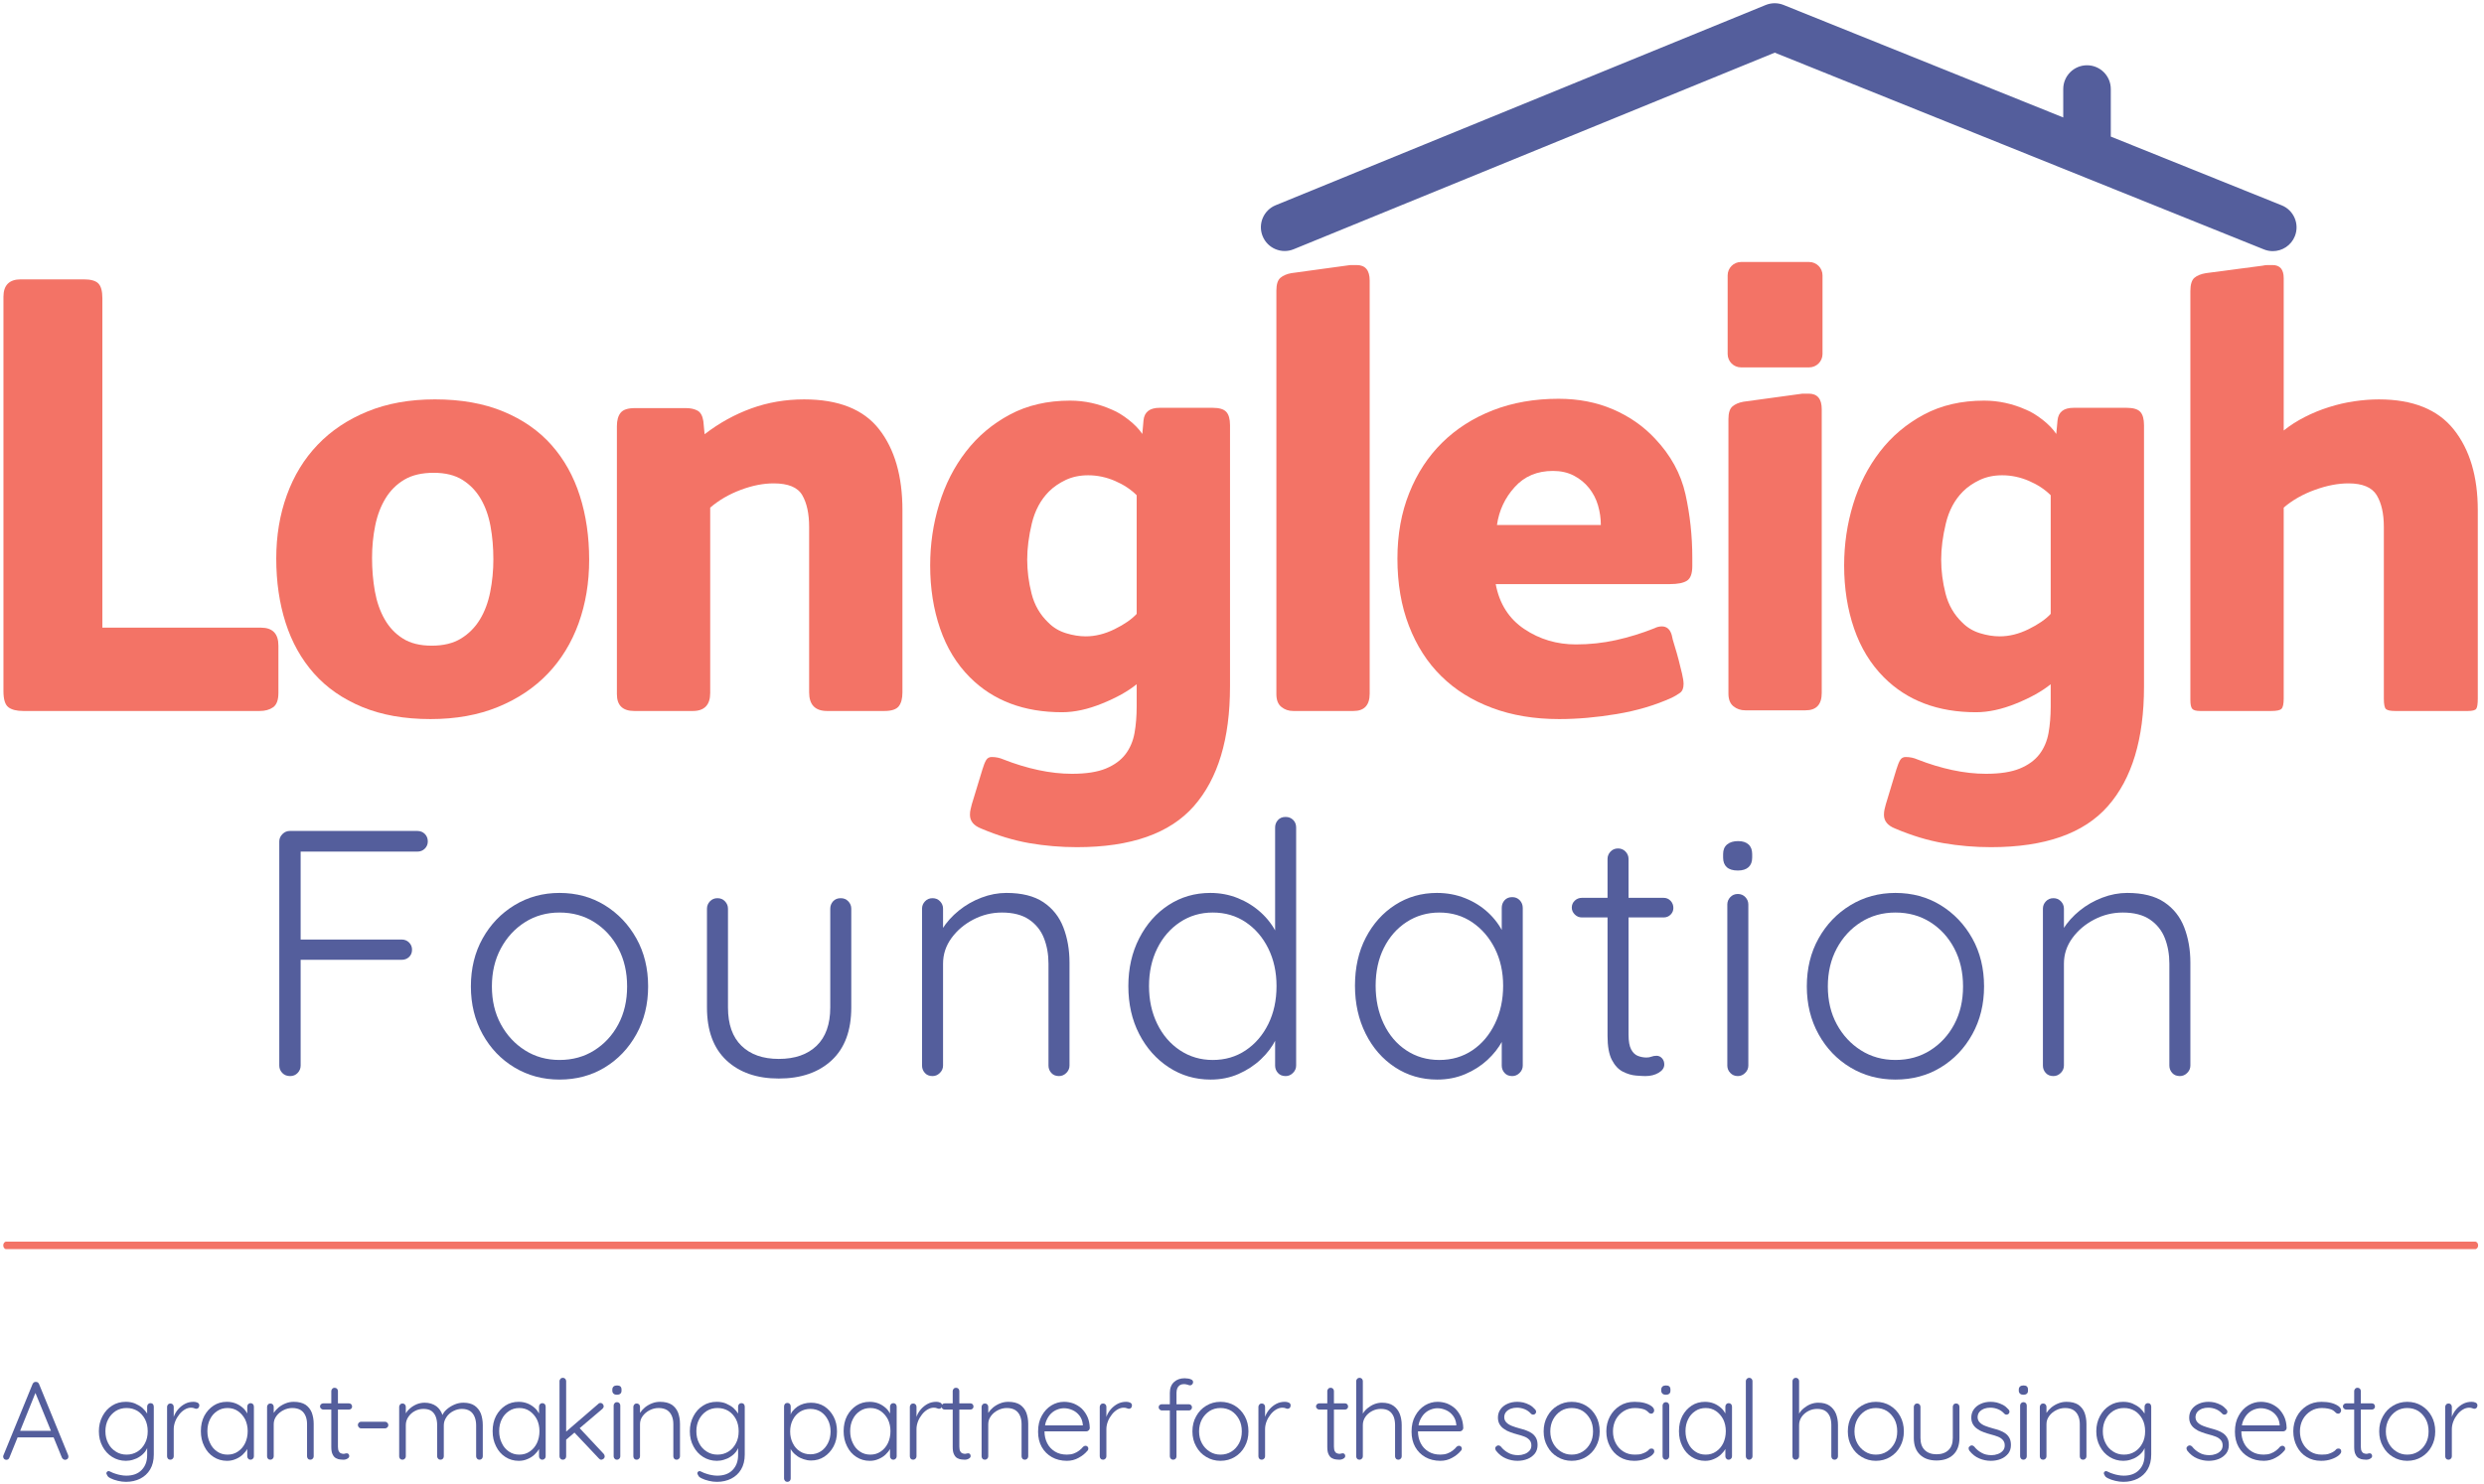 <?xml version="1.0" encoding="UTF-8" standalone="no"?><!DOCTYPE svg PUBLIC "-//W3C//DTD SVG 1.1//EN" "http://www.w3.org/Graphics/SVG/1.1/DTD/svg11.dtd"><svg width="100%" height="100%" viewBox="0 0 1959 1171" version="1.1" xmlns="http://www.w3.org/2000/svg" xmlns:xlink="http://www.w3.org/1999/xlink" xml:space="preserve" xmlns:serif="http://www.serif.com/" style="fill-rule:evenodd;clip-rule:evenodd;stroke-linejoin:round;stroke-miterlimit:2;"><g><path d="M1799.42,161.971l-134.746,-54.217l-0,-37.508c-0,-10.359 -8.396,-18.75 -18.75,-18.75c-10.358,-0 -18.75,8.391 -18.75,18.75l-0,22.417l-220.571,-88.751c-4.517,-1.816 -9.575,-1.8 -14.092,0.038l-386.458,157.958c-9.583,3.917 -14.179,14.867 -10.258,24.45c3.92,9.588 14.862,14.188 24.45,10.267l379.416,-155.083l385.763,155.216c2.291,0.925 4.658,1.363 6.991,1.363c7.43,-0 14.459,-4.442 17.401,-11.754c3.866,-9.609 -0.788,-20.534 -10.396,-24.396Z" style="fill:#545e9c;fill-rule:nonzero;"/><path d="M228.821,848.892c-2.588,-0 -4.654,-0.829 -6.217,-2.488c-1.571,-1.654 -2.35,-3.591 -2.35,-5.8l0,-176.8c0,-2.204 0.829,-4.137 2.488,-5.8c1.654,-1.654 3.591,-2.487 5.804,-2.487l100.55,-0c2.396,-0 4.375,0.787 5.946,2.35c1.562,1.562 2.341,3.55 2.341,5.937c0,2.209 -0.779,4.1 -2.341,5.663c-1.571,1.571 -3.55,2.35 -5.946,2.35l-93.092,-0l1.1,-1.663l0,73.483l-1.383,-2.475l80.946,0c2.391,0 4.366,0.78 5.937,2.342c1.563,1.571 2.35,3.446 2.35,5.663c0,2.395 -0.787,4.325 -2.35,5.8c-1.571,1.475 -3.546,2.212 -5.937,2.212l-81.488,0l1.925,-2.212l0,85.637c0,2.209 -0.783,4.146 -2.346,5.8c-1.566,1.659 -3.55,2.488 -5.937,2.488Z" style="fill:#545e9c;fill-rule:nonzero;"/><path d="M494.567,778.171c-0,-11.229 -2.3,-21.225 -6.9,-29.967c-4.605,-8.746 -10.917,-15.658 -18.925,-20.721c-8.013,-5.066 -17.175,-7.6 -27.488,-7.6c-10.129,0 -19.2,2.534 -27.212,7.6c-8.013,5.063 -14.363,11.975 -19.063,20.721c-4.696,8.742 -7.046,18.738 -7.046,29.967c0,11.237 2.35,21.187 7.046,29.833c4.7,8.663 11.05,15.517 19.063,20.579c8.012,5.071 17.083,7.6 27.212,7.6c10.313,0 19.475,-2.529 27.488,-7.6c8.008,-5.062 14.32,-11.916 18.925,-20.579c4.6,-8.646 6.9,-18.596 6.9,-29.833Zm16.575,-0c-0,14 -3.08,26.571 -9.254,37.708c-6.171,11.142 -14.501,19.892 -24.996,26.242c-10.5,6.358 -22.379,9.533 -35.638,9.533c-13.079,0 -24.912,-3.175 -35.5,-9.533c-10.587,-6.35 -18.971,-15.1 -25.137,-26.242c-6.171,-11.137 -9.259,-23.708 -9.259,-37.708c0,-14.179 3.088,-26.792 9.259,-37.85c6.166,-11.042 14.55,-19.792 25.137,-26.238c10.588,-6.441 22.421,-9.666 35.5,-9.666c13.259,-0 25.138,3.225 35.638,9.666c10.495,6.446 18.825,15.196 24.996,26.238c6.174,11.058 9.254,23.671 9.254,37.85Z" style="fill:#545e9c;fill-rule:nonzero;"/><path d="M663.075,708.563c2.396,-0 4.375,0.824 5.938,2.479c1.562,1.658 2.349,3.596 2.349,5.8l0,77.908c0,18.229 -5.162,32.138 -15.466,41.712c-10.321,9.576 -24.221,14.367 -41.713,14.367c-17.321,0 -31.083,-4.791 -41.3,-14.367c-10.225,-9.574 -15.333,-23.483 -15.333,-41.712l-0,-77.908c-0,-2.204 0.783,-4.142 2.346,-5.8c1.562,-1.655 3.542,-2.479 5.941,-2.479c2.388,-0 4.375,0.824 5.938,2.479c1.562,1.658 2.35,3.596 2.35,5.8l-0,77.908c-0,13.254 3.538,23.338 10.638,30.25c7.083,6.9 16.887,10.354 29.42,10.354c12.705,0 22.65,-3.454 29.83,-10.354c7.187,-6.912 10.775,-16.996 10.775,-30.25l-0,-77.908c-0,-2.204 0.737,-4.142 2.208,-5.8c1.475,-1.655 3.5,-2.479 6.079,-2.479Z" style="fill:#545e9c;fill-rule:nonzero;"/><path d="M793.737,704.417c12.155,-0 21.867,2.446 29.15,7.321c7.267,4.879 12.517,11.512 15.742,19.891c3.221,8.375 4.833,17.633 4.833,27.758l0,81.217c0,2.213 -0.824,4.146 -2.487,5.8c-1.658,1.659 -3.596,2.488 -5.8,2.488c-2.583,-0 -4.608,-0.829 -6.075,-2.488c-1.483,-1.654 -2.212,-3.587 -2.212,-5.8l-0,-80.387c-0,-7.363 -1.201,-14.088 -3.596,-20.167c-2.392,-6.075 -6.305,-10.958 -11.738,-14.646c-5.437,-3.675 -12.566,-5.516 -21.404,-5.516c-7.921,-0 -15.425,1.841 -22.521,5.516c-7.087,3.688 -12.841,8.571 -17.262,14.646c-4.417,6.079 -6.63,12.804 -6.63,20.167l0,80.387c0,2.213 -0.833,4.146 -2.487,5.8c-1.658,1.659 -3.596,2.488 -5.8,2.488c-2.583,-0 -4.608,-0.829 -6.075,-2.488c-1.475,-1.654 -2.213,-3.587 -2.213,-5.8l0,-123.762c0,-2.204 0.78,-4.142 2.35,-5.792c1.563,-1.663 3.542,-2.487 5.938,-2.487c2.392,-0 4.375,0.824 5.942,2.487c1.562,1.65 2.345,3.588 2.345,5.792l0,23.208l-6.358,9.95c0.371,-5.896 2.259,-11.558 5.671,-16.996c3.4,-5.429 7.775,-10.312 13.117,-14.642c5.346,-4.32 11.275,-7.737 17.821,-10.212c6.529,-2.496 13.116,-3.733 19.749,-3.733Z" style="fill:#545e9c;fill-rule:nonzero;"/><path d="M956.442,836.187c9.762,0 18.416,-2.533 25.966,-7.599c7.55,-5.063 13.488,-11.971 17.821,-20.713c4.329,-8.758 6.5,-18.746 6.5,-29.975c0,-11.058 -2.171,-20.95 -6.5,-29.696c-4.333,-8.75 -10.271,-15.654 -17.821,-20.725c-7.55,-5.062 -16.204,-7.591 -25.966,-7.591c-9.575,-0 -18.188,2.529 -25.825,7.591c-7.646,5.071 -13.634,11.975 -17.959,20.725c-4.329,8.746 -6.491,18.638 -6.491,29.696c-0,11.042 2.162,20.988 6.491,29.829c4.325,8.846 10.313,15.796 17.959,20.859c7.637,5.066 16.25,7.599 25.825,7.599Zm57.462,-191.72c2.392,-0 4.379,0.787 5.942,2.35c1.562,1.57 2.35,3.55 2.35,5.937l-0,187.85c-0,2.213 -0.829,4.146 -2.492,5.8c-1.658,1.659 -3.587,2.488 -5.8,2.488c-2.583,-0 -4.6,-0.829 -6.075,-2.488c-1.475,-1.654 -2.212,-3.587 -2.212,-5.8l-0,-32.875l4.7,-3.862c-0,5.15 -1.388,10.545 -4.146,16.158c-2.763,5.617 -6.679,10.825 -11.742,15.604c-5.062,4.8 -10.962,8.658 -17.683,11.613c-6.725,2.937 -14.042,4.412 -21.963,4.412c-12.15,0 -23.154,-3.217 -33.004,-9.662c-9.858,-6.45 -17.646,-15.2 -23.346,-26.25c-5.712,-11.05 -8.566,-23.667 -8.566,-37.842c-0,-13.996 2.854,-26.563 8.566,-37.708c5.7,-11.142 13.438,-19.892 23.2,-26.25c9.763,-6.35 20.721,-9.525 32.875,-9.525c7.738,-0 15.013,1.383 21.825,4.146c6.809,2.754 12.846,6.537 18.096,11.325c5.25,4.787 9.392,10.262 12.425,16.429c3.05,6.183 4.567,12.571 4.567,19.208l-5.804,-4.146l-0,-98.625c-0,-2.204 0.737,-4.142 2.212,-5.791c1.475,-1.663 3.492,-2.496 6.075,-2.496Z" style="fill:#545e9c;fill-rule:nonzero;"/><path d="M1135.17,836.187c9.762,0 18.412,-2.533 25.971,-7.599c7.541,-5.063 13.483,-12.063 17.816,-20.988c4.321,-8.937 6.488,-18.933 6.488,-29.983c-0,-10.854 -2.167,-20.617 -6.488,-29.28c-4.333,-8.649 -10.275,-15.558 -17.816,-20.72c-7.559,-5.15 -16.209,-7.729 -25.971,-7.729c-9.575,-0 -18.188,2.487 -25.829,7.454c-7.638,4.97 -13.625,11.787 -17.959,20.446c-4.325,8.654 -6.487,18.604 -6.487,29.829c-0,11.05 2.108,21.046 6.358,29.983c4.229,8.925 10.167,15.925 17.813,20.988c7.637,5.066 16.341,7.599 26.104,7.599Zm57.454,-128.458c2.396,0 4.379,0.834 5.946,2.488c1.562,1.658 2.35,3.687 2.35,6.07l-0,124.317c-0,2.213 -0.829,4.146 -2.488,5.8c-1.662,1.659 -3.591,2.488 -5.808,2.488c-2.571,-0 -4.604,-0.829 -6.067,-2.488c-1.487,-1.654 -2.212,-3.587 -2.212,-5.8l-0,-32.875l4.696,-2.204c-0,5.154 -1.429,10.404 -4.275,15.742c-2.867,5.346 -6.775,10.312 -11.746,14.92c-4.975,4.605 -10.825,8.338 -17.542,11.188c-6.725,2.85 -14.046,4.279 -21.971,4.279c-12.337,0 -23.433,-3.216 -33.279,-9.662c-9.858,-6.45 -17.591,-15.292 -23.212,-26.525c-5.613,-11.225 -8.421,-23.85 -8.421,-37.85c-0,-14.363 2.854,-27.017 8.562,-37.979c5.709,-10.95 13.446,-19.563 23.209,-25.825c9.754,-6.263 20.716,-9.396 32.866,-9.396c7.925,-0 15.346,1.383 22.246,4.146c6.904,2.754 12.929,6.537 18.092,11.325c5.158,4.787 9.208,10.262 12.154,16.429c2.946,6.183 4.421,12.571 4.421,19.208l-5.8,-4.146l-0,-35.092c-0,-2.383 0.725,-4.412 2.212,-6.07c1.463,-1.654 3.496,-2.488 6.067,-2.488Z" style="fill:#545e9c;fill-rule:nonzero;"/><path d="M1276.06,669.329c2.392,0 4.367,0.829 5.938,2.488c1.562,1.654 2.35,3.591 2.35,5.804l-0,138.675c-0,5.162 0.696,9.021 2.071,11.6c1.387,2.583 3.179,4.287 5.387,5.112c2.208,0.825 4.421,1.246 6.629,1.246c1.471,0 2.804,-0.225 4.013,-0.696c1.187,-0.454 2.525,-0.687 3.996,-0.687c1.662,-0 3.079,0.646 4.283,1.937c1.196,1.288 1.804,2.938 1.804,4.963c0,2.596 -1.479,4.75 -4.425,6.5c-2.95,1.75 -6.446,2.621 -10.504,2.621c-1.646,-0 -4.138,-0.138 -7.454,-0.413c-3.313,-0.283 -6.721,-1.287 -10.221,-3.037c-3.5,-1.759 -6.4,-4.838 -8.7,-9.259c-2.312,-4.425 -3.45,-10.766 -3.45,-19.066l-0,-139.496c-0,-2.213 0.783,-4.15 2.346,-5.804c1.562,-1.659 3.546,-2.488 5.937,-2.488Zm-28.458,38.95l64.371,0c2.212,0 4.05,0.779 5.525,2.342c1.475,1.575 2.204,3.462 2.204,5.671c-0,2.029 -0.729,3.779 -2.204,5.25c-1.475,1.479 -3.313,2.212 -5.525,2.212l-64.371,0c-2.204,0 -4.1,-0.783 -5.662,-2.35c-1.567,-1.562 -2.35,-3.362 -2.35,-5.387c-0,-2.209 0.783,-4.05 2.35,-5.521c1.562,-1.475 3.458,-2.217 5.662,-2.217Z" style="fill:#545e9c;fill-rule:nonzero;"/><path d="M1378.82,840.604c-0,2.213 -0.829,4.146 -2.488,5.8c-1.654,1.659 -3.591,2.488 -5.8,2.488c-2.4,-0 -4.375,-0.829 -5.937,-2.488c-1.567,-1.654 -2.35,-3.587 -2.35,-5.8l-0,-127.075c-0,-2.212 0.783,-4.142 2.35,-5.8c1.562,-1.654 3.537,-2.487 5.937,-2.487c2.396,-0 4.375,0.833 5.938,2.487c1.562,1.658 2.35,3.588 2.35,5.8l-0,127.075Zm-8.288,-153.866c-3.862,-0 -6.766,-0.875 -8.704,-2.626c-1.925,-1.745 -2.9,-4.283 -2.9,-7.6l-0,-2.758c-0,-3.317 1.054,-5.85 3.175,-7.6c2.117,-1.742 5.017,-2.625 8.704,-2.625c3.496,0 6.221,0.883 8.146,2.625c1.937,1.75 2.9,4.283 2.9,7.6l0,2.758c0,3.317 -0.963,5.855 -2.9,7.6c-1.925,1.751 -4.737,2.626 -8.421,2.626Z" style="fill:#545e9c;fill-rule:nonzero;"/><path d="M1548.15,778.171c0,-11.229 -2.3,-21.225 -6.9,-29.967c-4.612,-8.746 -10.921,-15.658 -18.933,-20.721c-8.004,-5.066 -17.175,-7.6 -27.488,-7.6c-10.125,0 -19.2,2.534 -27.212,7.6c-8.004,5.063 -14.363,11.975 -19.054,20.721c-4.696,8.742 -7.046,18.738 -7.046,29.967c-0,11.237 2.35,21.187 7.046,29.833c4.691,8.663 11.05,15.517 19.054,20.579c8.012,5.071 17.087,7.6 27.212,7.6c10.313,0 19.484,-2.529 27.488,-7.6c8.012,-5.062 14.321,-11.916 18.933,-20.579c4.6,-8.646 6.9,-18.596 6.9,-29.833Zm16.575,-0c0,14 -3.087,26.571 -9.25,37.708c-6.175,11.142 -14.5,19.892 -25,26.242c-10.508,6.358 -22.383,9.533 -35.646,9.533c-13.075,0 -24.904,-3.175 -35.491,-9.533c-10.588,-6.35 -18.971,-15.1 -25.138,-26.242c-6.175,-11.137 -9.258,-23.708 -9.258,-37.708c-0,-14.179 3.083,-26.792 9.258,-37.85c6.167,-11.042 14.55,-19.792 25.138,-26.238c10.587,-6.441 22.416,-9.666 35.491,-9.666c13.263,-0 25.138,3.225 35.646,9.666c10.5,6.446 18.825,15.196 25,26.238c6.163,11.058 9.25,23.671 9.25,37.85Z" style="fill:#545e9c;fill-rule:nonzero;"/><path d="M1677.71,704.417c12.154,-0 21.867,2.446 29.142,7.321c7.275,4.879 12.525,11.512 15.75,19.891c3.221,8.375 4.833,17.633 4.833,27.758l0,81.217c0,2.213 -0.825,4.146 -2.483,5.8c-1.654,1.659 -3.592,2.488 -5.804,2.488c-2.583,-0 -4.6,-0.829 -6.083,-2.488c-1.467,-1.654 -2.201,-3.587 -2.201,-5.8l0,-80.387c0,-7.363 -1.204,-14.088 -3.591,-20.167c-2.4,-6.075 -6.313,-10.958 -11.738,-14.646c-5.437,-3.675 -12.575,-5.516 -21.412,-5.516c-7.925,-0 -15.434,1.841 -22.521,5.516c-7.092,3.688 -12.837,8.571 -17.263,14.646c-4.416,6.079 -6.629,12.804 -6.629,20.167l0,80.387c0,2.213 -0.833,4.146 -2.483,5.8c-1.663,1.659 -3.6,2.488 -5.804,2.488c-2.575,-0 -4.609,-0.829 -6.075,-2.488c-1.484,-1.654 -2.208,-3.587 -2.208,-5.8l-0,-123.762c-0,-2.204 0.783,-4.142 2.349,-5.792c1.563,-1.663 3.538,-2.487 5.934,-2.487c2.391,-0 4.367,0.824 5.937,2.487c1.563,1.65 2.35,3.588 2.35,5.792l0,23.208l-6.358,9.95c0.371,-5.896 2.258,-11.558 5.671,-16.996c3.404,-5.429 7.779,-10.312 13.116,-14.642c5.338,-4.32 11.284,-7.737 17.821,-10.212c6.538,-2.496 13.117,-3.733 19.75,-3.733Z" style="fill:#545e9c;fill-rule:nonzero;"/><path d="M1952.03,985.425l-1947.12,-0c-1.296,-0 -2.346,-1.329 -2.346,-2.967c-0,-1.637 1.05,-2.962 2.346,-2.962l1947.12,-0c1.296,-0 2.346,1.325 2.346,2.962c0,1.638 -1.05,2.967 -2.346,2.967Z" style="fill:#f37366;fill-rule:nonzero;"/><path d="M27.942,1098.88l12.225,29.863l-24.275,-0l12.05,-29.863Zm-14.059,35.017l28.379,-0l6.551,15.979c0.262,0.525 0.612,0.963 1.05,1.225c0.437,0.35 0.87,0.521 1.483,0.521c0.7,-0 1.308,-0.258 1.833,-0.696c0.525,-0.437 0.788,-1.05 0.788,-1.833c-0,-0.35 -0.088,-0.7 -0.175,-1.05l-22.967,-56.15c-0.262,-0.525 -0.525,-0.963 -0.963,-1.313c-0.433,-0.258 -0.958,-0.433 -1.57,-0.433c-0.613,-0 -1.046,0.087 -1.484,0.35c-0.437,0.258 -0.875,0.783 -1.137,1.396l-23.054,56.412c-0.088,0.438 -0.175,0.788 -0.088,1.05c0.088,0.609 0.263,1.134 0.7,1.571c0.438,0.438 1.046,0.696 1.834,0.696c0.524,-0 0.962,-0.171 1.395,-0.434c0.438,-0.262 0.7,-0.699 0.963,-1.312l6.462,-15.979Z" style="fill:#545e9c;fill-rule:nonzero;"/><path d="M108.371,1113.03c2.529,1.571 4.45,3.754 5.937,6.463c1.484,2.791 2.184,6.025 2.184,9.604c-0,3.583 -0.7,6.812 -2.184,9.521c-1.487,2.791 -3.408,4.974 -5.937,6.55c-2.534,1.57 -5.329,2.354 -8.559,2.354c-3.233,-0 -6.029,-0.784 -8.558,-2.442c-2.533,-1.575 -4.541,-3.758 -5.941,-6.55c-1.484,-2.796 -2.18,-5.937 -2.18,-9.433c0,-3.492 0.696,-6.638 2.18,-9.43c1.4,-2.708 3.408,-4.891 5.941,-6.549c2.529,-1.571 5.325,-2.359 8.558,-2.359c3.23,0 6.025,0.788 8.559,2.271Zm-19.913,-4.192c-3.229,2.009 -5.762,4.804 -7.596,8.296c-1.92,3.579 -2.883,7.509 -2.883,11.963c0,4.454 0.963,8.47 2.883,11.966c1.834,3.492 4.367,6.288 7.596,8.296c3.229,2.009 6.813,3.054 10.83,3.054c1.833,0 3.754,-0.262 5.674,-0.871c1.834,-0.524 3.58,-1.312 5.242,-2.445c1.659,-1.05 3.054,-2.359 4.279,-3.929c0.609,-0.875 1.134,-1.75 1.571,-2.796l0,5.412c0,4.892 -1.396,8.821 -4.279,11.792c-2.883,3.054 -6.987,4.541 -12.225,4.541c-1.488,0 -2.971,-0.174 -4.279,-0.437c-1.4,-0.263 -2.621,-0.525 -3.584,-0.875c-0.958,-0.35 -1.745,-0.613 -2.354,-0.783c-1.312,-0.525 -2.27,-0.963 -2.883,-1.313c-0.613,-0.262 -1.221,-0.262 -1.833,0.175c-0.438,0.35 -0.7,0.788 -0.7,1.225c-0.088,0.521 0.175,1.046 0.612,1.571c0.175,0.871 1.046,1.746 2.709,2.533c1.57,0.784 3.491,1.484 5.762,2.009c2.183,0.52 4.367,0.783 6.375,0.783c4.192,0 7.946,-0.871 11.262,-2.533c3.234,-1.659 5.855,-4.017 7.776,-7.246c1.92,-3.233 2.879,-7.163 2.879,-11.788l-0,-37.816c-0,-0.784 -0.259,-1.396 -0.696,-1.921c-0.438,-0.521 -1.138,-0.783 -1.921,-0.783c-0.788,-0 -1.4,0.262 -1.833,0.783c-0.525,0.525 -0.788,1.137 -0.788,1.921l0,5.504c-0.962,-1.571 -2.183,-2.971 -3.754,-4.454c-1.663,-1.396 -3.671,-2.534 -5.854,-3.492c-2.183,-0.875 -4.625,-1.313 -7.246,-1.313c-4.017,0 -7.6,0.963 -10.742,2.971Z" style="fill:#545e9c;fill-rule:nonzero;"/><path d="M136.225,1150.75c0.525,-0.525 0.787,-1.133 0.787,-1.833l0,-21.571c0,-2.008 0.438,-4.104 1.221,-6.113c0.788,-2.008 1.834,-3.754 3.146,-5.412c1.308,-1.663 2.796,-2.971 4.454,-3.934c1.659,-0.958 3.23,-1.395 4.888,-1.395c0.962,-0 1.837,0.175 2.446,0.437c0.612,0.263 1.137,0.438 1.658,0.438c0.613,-0 1.225,-0.263 1.662,-0.7c0.434,-0.438 0.696,-1.134 0.696,-2.009c0,-0.962 -0.521,-1.745 -1.483,-2.183c-0.958,-0.437 -2.008,-0.613 -3.054,-0.613c-2.533,0 -4.717,0.525 -6.725,1.575c-2.008,1.046 -3.759,2.442 -5.242,4.105c-1.483,1.658 -2.621,3.491 -3.404,5.5l-0.263,0.787l0,-8.037c0,-0.696 -0.262,-1.309 -0.699,-1.834c-0.521,-0.521 -1.134,-0.783 -1.921,-0.783c-0.784,0 -1.396,0.262 -1.834,0.783c-0.525,0.525 -0.787,1.138 -0.787,1.834l-0,39.125c-0,0.7 0.262,1.308 0.7,1.833c0.437,0.525 1.137,0.787 1.921,0.787c0.7,0 1.312,-0.262 1.833,-0.787Z" style="fill:#545e9c;fill-rule:nonzero;"/><path d="M171.246,1145.08c-2.358,-1.575 -4.279,-3.758 -5.592,-6.638c-1.396,-2.795 -2.096,-5.937 -2.096,-9.433c0,-3.579 0.7,-6.721 2.096,-9.429c1.313,-2.708 3.234,-4.892 5.679,-6.462c2.355,-1.571 5.063,-2.359 8.121,-2.359c3.054,0 5.85,0.788 8.209,2.446c2.358,1.658 4.279,3.842 5.675,6.55c1.308,2.704 2.008,5.85 2.008,9.254c-0,3.496 -0.7,6.638 -2.008,9.433c-1.396,2.88 -3.317,5.063 -5.675,6.638c-2.359,1.658 -5.155,2.446 -8.209,2.446c-3.058,-0 -5.854,-0.788 -8.208,-2.446Zm24.537,-37.379c-0.525,0.525 -0.787,1.137 -0.787,1.925l-0,5.412c-0.871,-1.571 -1.921,-3.058 -3.317,-4.279c-1.658,-1.483 -3.491,-2.708 -5.675,-3.579c-2.183,-0.875 -4.542,-1.313 -7.075,-1.313c-3.929,0 -7.425,0.963 -10.479,2.971c-3.058,2.009 -5.5,4.717 -7.338,8.121c-1.833,3.492 -2.704,7.509 -2.704,12.05c0,4.454 0.871,8.383 2.704,11.967c1.751,3.579 4.192,6.375 7.338,8.383c3.054,2.009 6.637,3.054 10.567,3.054c2.445,0 4.716,-0.437 6.9,-1.395c2.096,-0.876 3.929,-2.009 5.5,-3.492c1.483,-1.4 2.708,-2.884 3.579,-4.454l-0,5.85c-0,0.7 0.262,1.308 0.787,1.833c0.438,0.525 1.046,0.787 1.834,0.787c0.7,0 1.308,-0.262 1.833,-0.787c0.525,-0.525 0.787,-1.133 0.787,-1.833l0,-39.296c0,-0.788 -0.262,-1.4 -0.7,-1.925c-0.524,-0.521 -1.133,-0.783 -1.92,-0.783c-0.788,-0 -1.396,0.262 -1.834,0.783Z" style="fill:#545e9c;fill-rule:nonzero;"/><path d="M225.475,1107c-2.096,0.783 -4.017,1.921 -5.679,3.229c-1.571,1.313 -2.879,2.796 -3.929,4.367l-0,-4.804c-0,-0.696 -0.263,-1.309 -0.696,-1.834c-0.525,-0.521 -1.138,-0.783 -1.925,-0.783c-0.783,0 -1.396,0.262 -1.834,0.783c-0.52,0.525 -0.783,1.138 -0.783,1.834l0,39.125c0,0.7 0.263,1.308 0.696,1.833c0.438,0.525 1.138,0.787 1.921,0.787c0.7,0 1.312,-0.262 1.837,-0.787c0.521,-0.525 0.784,-1.133 0.784,-1.833l-0,-25.413c-0,-2.358 0.7,-4.454 2.096,-6.375c1.399,-1.921 3.233,-3.492 5.504,-4.629c2.183,-1.133 4.537,-1.746 7.07,-1.746c2.796,0 5.067,0.613 6.813,1.746c1.658,1.137 2.883,2.708 3.667,4.629c0.787,1.921 1.137,4.017 1.137,6.375l0,25.413c0,0.7 0.263,1.308 0.696,1.833c0.437,0.525 1.137,0.787 1.925,0.787c0.696,0 1.308,-0.262 1.833,-0.787c0.521,-0.525 0.784,-1.133 0.784,-1.833l-0,-25.675c-0,-3.229 -0.521,-6.113 -1.484,-8.821c-1.05,-2.617 -2.708,-4.713 -4.979,-6.288c-2.358,-1.483 -5.412,-2.271 -9.254,-2.271c-2.096,0 -4.192,0.351 -6.2,1.138Z" style="fill:#545e9c;fill-rule:nonzero;"/><path d="M262.063,1095.56c-0.525,0.525 -0.788,1.138 -0.788,1.834l0,9.696l-6.375,-0c-0.696,-0 -1.308,0.262 -1.746,0.695c-0.521,0.438 -0.783,1.05 -0.783,1.75c-0,0.609 0.262,1.221 0.783,1.659c0.438,0.525 1.05,0.783 1.746,0.783l6.375,-0l0,29.517c0,2.62 0.35,4.629 1.138,6.029c0.699,1.396 1.57,2.354 2.708,2.879c1.133,0.613 2.183,0.875 3.229,0.963c1.05,0.087 1.833,0.174 2.358,0.174c1.309,0 2.359,-0.262 3.317,-0.875c0.963,-0.525 1.4,-1.22 1.4,-2.008c-0,-0.612 -0.175,-1.133 -0.525,-1.571c-0.437,-0.437 -0.875,-0.612 -1.396,-0.612c-0.437,-0 -0.875,0.087 -1.225,0.175c-0.437,0.175 -0.871,0.262 -1.308,0.262c-0.7,0 -1.396,-0.175 -2.096,-0.437c-0.7,-0.263 -1.225,-0.788 -1.658,-1.571c-0.438,-0.788 -0.7,-2.008 -0.7,-3.667l-0,-29.258l8.733,-0c0.696,-0 1.308,-0.258 1.746,-0.696c0.437,-0.437 0.7,-1.05 0.7,-1.658c-0,-0.7 -0.263,-1.313 -0.7,-1.838c-0.438,-0.433 -1.05,-0.695 -1.746,-0.695l-8.733,-0l-0,-9.696c-0,-0.696 -0.263,-1.309 -0.7,-1.834c-0.521,-0.52 -1.134,-0.783 -1.921,-0.783c-0.784,0 -1.396,0.263 -1.833,0.783Z" style="fill:#545e9c;fill-rule:nonzero;"/><path d="M303.629,1126.82c0.7,-0 1.308,-0.258 1.833,-0.784c0.525,-0.437 0.788,-1.05 0.788,-1.745c-0,-0.788 -0.263,-1.4 -0.788,-1.921c-0.525,-0.525 -1.133,-0.788 -1.833,-0.788l-18.862,0c-0.7,0 -1.309,0.263 -1.746,0.7c-0.525,0.521 -0.788,1.134 -0.788,1.834c0,0.783 0.263,1.396 0.788,1.92c0.437,0.525 1.046,0.784 1.746,0.784l18.862,-0Z" style="fill:#545e9c;fill-rule:nonzero;"/><path d="M328.604,1107.79c-2.008,0.87 -3.841,2.008 -5.412,3.404c-1.313,1.133 -2.359,2.358 -3.146,3.754l-0,-5.15c-0,-0.7 -0.263,-1.313 -0.696,-1.838c-0.525,-0.521 -1.137,-0.783 -1.925,-0.783c-0.783,0 -1.396,0.262 -1.833,0.783c-0.521,0.525 -0.784,1.138 -0.784,1.838l0,39.121c0,0.7 0.263,1.308 0.696,1.833c0.438,0.525 1.138,0.787 1.921,0.787c0.7,0 1.313,-0.262 1.838,-0.787c0.52,-0.525 0.783,-1.133 0.783,-1.833l-0,-24.713c-0,-2.358 0.7,-4.542 2.008,-6.462c1.313,-1.921 2.971,-3.496 5.154,-4.629c2.096,-1.134 4.367,-1.659 6.725,-1.659c2.704,0 4.8,0.525 6.375,1.659c1.571,1.133 2.704,2.708 3.404,4.629c0.7,1.92 1.046,4.104 1.046,6.462l0,24.713c0,0.7 0.263,1.308 0.788,1.833c0.437,0.525 1.05,0.787 1.833,0.787c0.788,0 1.4,-0.262 1.921,-0.787c0.437,-0.525 0.7,-1.133 0.7,-1.833l0,-24.45c0,-2.359 0.7,-4.542 2.096,-6.55c1.308,-2.009 3.142,-3.584 5.325,-4.717c2.183,-1.133 4.454,-1.746 6.812,-1.746c2.709,0 4.892,0.613 6.55,1.746c1.659,1.133 2.796,2.708 3.58,4.717c0.787,2.008 1.137,4.191 1.137,6.55l0,24.45c0,0.7 0.262,1.308 0.783,1.833c0.438,0.525 1.05,0.787 1.838,0.787c0.783,0 1.396,-0.262 1.921,-0.787c0.433,-0.525 0.695,-1.133 0.695,-1.833l0,-24.713c0,-3.321 -0.52,-6.287 -1.483,-8.996c-1.046,-2.621 -2.708,-4.716 -4.891,-6.287c-2.271,-1.571 -5.238,-2.359 -8.905,-2.359c-2.358,0 -4.629,0.438 -6.9,1.396c-2.27,0.963 -4.279,2.184 -6.025,3.671c-1.745,1.484 -2.971,3.142 -3.583,4.629c-1.046,-2.97 -2.617,-5.241 -4.8,-6.9c-2.533,-1.833 -5.679,-2.796 -9.258,-2.796c-2.184,0 -4.279,0.438 -6.288,1.226Z" style="fill:#545e9c;fill-rule:nonzero;"/><path d="M401.346,1145.08c-2.358,-1.571 -4.279,-3.754 -5.588,-6.638c-1.395,-2.795 -2.096,-5.937 -2.096,-9.433c0,-3.579 0.701,-6.721 2.096,-9.429c1.309,-2.708 3.23,-4.892 5.675,-6.462c2.359,-1.571 5.067,-2.359 8.121,-2.359c3.059,0 5.854,0.788 8.209,2.446c2.358,1.658 4.279,3.842 5.679,6.55c1.308,2.708 2.008,5.85 2.008,9.254c0,3.496 -0.7,6.638 -2.008,9.433c-1.4,2.884 -3.321,5.067 -5.679,6.638c-2.355,1.658 -5.15,2.446 -8.209,2.446c-3.054,-0 -5.85,-0.788 -8.208,-2.446Zm24.541,-37.375c-0.525,0.521 -0.787,1.133 -0.787,1.921l0,5.412c-0.875,-1.571 -1.921,-3.054 -3.317,-4.279c-1.662,-1.483 -3.496,-2.708 -5.679,-3.579c-2.183,-0.875 -4.541,-1.313 -7.071,-1.313c-3.933,0 -7.425,0.963 -10.479,2.971c-3.058,2.009 -5.504,4.717 -7.337,8.121c-1.834,3.496 -2.709,7.513 -2.709,12.05c0,4.454 0.875,8.388 2.709,11.967c1.745,3.579 4.191,6.375 7.337,8.383c3.054,2.009 6.634,3.054 10.567,3.054c2.442,0 4.712,-0.433 6.896,-1.395c2.096,-0.876 3.929,-2.009 5.504,-3.492c1.483,-1.4 2.704,-2.884 3.579,-4.454l0,5.85c0,0.7 0.262,1.308 0.787,1.833c0.434,0.525 1.046,0.787 1.834,0.787c0.696,0 1.308,-0.262 1.833,-0.787c0.525,-0.525 0.783,-1.133 0.783,-1.833l0,-39.296c0,-0.788 -0.258,-1.4 -0.695,-1.921c-0.525,-0.525 -1.138,-0.787 -1.921,-0.787c-0.788,-0 -1.4,0.262 -1.834,0.787Z" style="fill:#545e9c;fill-rule:nonzero;"/><path d="M475.925,1150.84c0.608,-0.438 0.958,-1.134 0.958,-1.921c0,-0.788 -0.262,-1.396 -0.783,-2.009l-18.95,-20.258l17.987,-15.283c0.613,-0.613 0.963,-1.225 0.963,-2.009c-0,-0.612 -0.263,-1.225 -0.788,-1.833c-0.525,-0.525 -1.133,-0.788 -1.745,-0.788c-0.7,0 -1.313,0.263 -1.834,0.875l-25.237,21.742l-0,-39.821c-0,-0.696 -0.263,-1.308 -0.7,-1.833c-0.525,-0.525 -1.133,-0.783 -1.921,-0.783c-0.787,-0 -1.396,0.258 -1.833,0.783c-0.525,0.525 -0.788,1.137 -0.788,1.833l0,59.384c0,0.7 0.263,1.308 0.788,1.833c0.437,0.525 1.046,0.787 1.833,0.787c0.788,0 1.396,-0.262 1.921,-0.787c0.437,-0.525 0.7,-1.133 0.7,-1.833l-0,-13.188l6.55,-5.587l19.296,20.433c0.525,0.612 1.137,0.962 1.92,0.962c0.438,0 1.05,-0.262 1.663,-0.699Z" style="fill:#545e9c;fill-rule:nonzero;"/><path d="M489.196,1108.75c-0,-0.696 -0.263,-1.309 -0.7,-1.833c-0.521,-0.526 -1.133,-0.788 -1.921,-0.788c-0.783,0 -1.396,0.262 -1.833,0.788c-0.525,0.524 -0.788,1.137 -0.788,1.833l0,40.171c0,0.7 0.263,1.308 0.788,1.833c0.437,0.525 1.05,0.787 1.833,0.787c0.7,0 1.313,-0.262 1.833,-0.787c0.525,-0.525 0.788,-1.133 0.788,-1.833l-0,-40.171Zm0.087,-9.342c0.613,-0.525 0.875,-1.312 0.875,-2.358l0,-0.875c0,-1.046 -0.262,-1.833 -0.875,-2.446c-0.612,-0.521 -1.483,-0.783 -2.62,-0.783c-1.134,-0 -2.096,0.262 -2.709,0.783c-0.696,0.613 -1.046,1.4 -1.046,2.446l0,0.875c0,1.046 0.35,1.833 0.963,2.358c0.608,0.609 1.483,0.871 2.704,0.871c1.138,-0 2.096,-0.262 2.708,-0.871Z" style="fill:#545e9c;fill-rule:nonzero;"/><path d="M514.346,1107c-2.096,0.788 -4.017,1.921 -5.675,3.233c-1.575,1.309 -2.884,2.792 -3.933,4.363l-0,-4.8c-0,-0.7 -0.259,-1.313 -0.696,-1.833c-0.525,-0.526 -1.138,-0.788 -1.921,-0.788c-0.788,0 -1.4,0.262 -1.833,0.788c-0.525,0.52 -0.788,1.133 -0.788,1.833l-0,39.121c-0,0.7 0.263,1.308 0.7,1.833c0.433,0.525 1.133,0.787 1.921,0.787c0.696,0 1.308,-0.262 1.833,-0.787c0.525,-0.525 0.784,-1.133 0.784,-1.833l-0,-25.413c-0,-2.358 0.7,-4.454 2.095,-6.375c1.4,-1.921 3.234,-3.492 5.504,-4.629c2.184,-1.133 4.542,-1.746 7.071,-1.746c2.796,0 5.067,0.613 6.813,1.746c1.658,1.137 2.883,2.708 3.666,4.629c0.788,1.921 1.138,4.017 1.138,6.375l-0,25.413c-0,0.7 0.263,1.308 0.7,1.833c0.433,0.525 1.133,0.787 1.921,0.787c0.696,0 1.308,-0.262 1.833,-0.787c0.525,-0.525 0.784,-1.133 0.784,-1.833l-0,-25.675c-0,-3.229 -0.521,-6.113 -1.484,-8.817c-1.046,-2.621 -2.708,-4.717 -4.979,-6.287c-2.354,-1.488 -5.413,-2.271 -9.254,-2.271c-2.096,-0 -4.192,0.346 -6.2,1.133Z" style="fill:#545e9c;fill-rule:nonzero;"/><path d="M574.425,1113.03c2.533,1.571 4.454,3.754 5.938,6.463c1.487,2.795 2.183,6.025 2.183,9.608c-0,3.579 -0.696,6.808 -2.183,9.517c-1.484,2.795 -3.405,4.979 -5.938,6.55c-2.533,1.57 -5.325,2.358 -8.558,2.358c-3.229,-0 -6.025,-0.788 -8.559,-2.446c-2.533,-1.571 -4.541,-3.754 -5.937,-6.55c-1.483,-2.796 -2.184,-5.937 -2.184,-9.429c0,-3.496 0.701,-6.638 2.184,-9.434c1.396,-2.708 3.404,-4.891 5.937,-6.549c2.534,-1.571 5.33,-2.359 8.559,-2.359c3.233,0 6.025,0.788 8.558,2.271Zm-19.908,-4.192c-3.234,2.009 -5.767,4.804 -7.6,8.296c-1.921,3.583 -2.879,7.513 -2.879,11.967c-0,4.45 0.958,8.471 2.879,11.962c1.833,3.492 4.366,6.288 7.6,8.296c3.229,2.009 6.808,3.054 10.825,3.054c1.837,0 3.758,-0.258 5.679,-0.871c1.833,-0.524 3.579,-1.308 5.237,-2.445c1.659,-1.046 3.059,-2.359 4.279,-3.929c0.613,-0.875 1.138,-1.746 1.571,-2.796l0,5.416c0,4.888 -1.395,8.817 -4.279,11.788c-2.879,3.058 -6.983,4.541 -12.225,4.541c-1.483,0 -2.966,-0.174 -4.279,-0.437c-1.396,-0.263 -2.617,-0.525 -3.579,-0.871c-0.963,-0.35 -1.746,-0.612 -2.359,-0.787c-1.308,-0.525 -2.27,-0.963 -2.879,-1.309c-0.612,-0.262 -1.225,-0.262 -1.837,0.171c-0.433,0.35 -0.696,0.788 -0.696,1.225c-0.087,0.525 0.175,1.046 0.608,1.571c0.175,0.875 1.05,1.746 2.709,2.533c1.571,0.788 3.491,1.484 5.762,2.009c2.184,0.525 4.367,0.787 6.375,0.787c4.192,0 7.95,-0.875 11.267,-2.533c3.229,-1.659 5.85,-4.017 7.771,-7.25c1.921,-3.229 2.883,-7.159 2.883,-11.788l0,-37.812c0,-0.788 -0.262,-1.4 -0.7,-1.921c-0.433,-0.525 -1.133,-0.787 -1.921,-0.787c-0.783,-0 -1.396,0.262 -1.833,0.787c-0.525,0.521 -0.788,1.133 -0.788,1.921l0,5.5c-0.958,-1.571 -2.183,-2.967 -3.754,-4.454c-1.658,-1.396 -3.666,-2.529 -5.85,-3.492c-2.183,-0.875 -4.629,-1.308 -7.25,-1.308c-4.016,-0 -7.596,0.958 -10.737,2.966Z" style="fill:#545e9c;fill-rule:nonzero;"/><path d="M647.342,1113.73c2.358,1.571 4.191,3.667 5.587,6.375c1.4,2.708 2.096,5.762 2.096,9.171c-0,3.404 -0.696,6.546 -2.096,9.254c-1.396,2.708 -3.229,4.892 -5.587,6.375c-2.359,1.571 -5.15,2.358 -8.209,2.358c-3.141,0 -5.937,-0.787 -8.295,-2.358c-2.359,-1.483 -4.28,-3.667 -5.588,-6.375c-1.4,-2.708 -2.096,-5.85 -2.096,-9.254c0,-3.496 0.696,-6.55 2.096,-9.258c1.308,-2.621 3.229,-4.717 5.588,-6.288c2.358,-1.483 5.154,-2.271 8.295,-2.271c3.059,0 5.85,0.788 8.209,2.271Zm-13.446,-6.375c-1.838,0.525 -3.496,1.308 -4.979,2.271c-1.484,1.046 -2.796,2.271 -3.93,3.667c-0.612,0.787 -1.137,1.57 -1.4,2.62l0,-6.462c0,-0.788 -0.258,-1.396 -0.695,-1.921c-0.525,-0.525 -1.138,-0.788 -1.921,-0.788c-0.788,0 -1.488,0.263 -1.921,0.788c-0.438,0.525 -0.7,1.133 -0.7,1.921l0,56.937c0,0.7 0.262,1.309 0.788,1.834c0.433,0.525 1.045,0.787 1.833,0.787c0.783,0 1.396,-0.262 1.921,-0.787c0.437,-0.525 0.695,-1.134 0.695,-1.834l0,-23.404c0.263,0.788 0.7,1.396 1.226,2.008c1.133,1.484 2.533,2.709 4.016,3.755c1.483,1.05 3.229,1.833 5.067,2.445c1.833,0.613 3.754,0.963 5.762,0.963c3.842,-0 7.334,-0.963 10.392,-2.971c3.054,-2.008 5.5,-4.716 7.333,-8.121c1.834,-3.404 2.709,-7.337 2.709,-11.787c-0,-4.454 -0.875,-8.384 -2.709,-11.792c-1.833,-3.404 -4.191,-6.025 -7.245,-8.033c-3.059,-1.921 -6.638,-2.884 -10.567,-2.884c-2.009,0 -3.842,0.263 -5.675,0.788Z" style="fill:#545e9c;fill-rule:nonzero;"/><path d="M678.167,1145.08c-2.359,-1.571 -4.279,-3.754 -5.588,-6.638c-1.396,-2.791 -2.096,-5.937 -2.096,-9.429c0,-3.583 0.7,-6.725 2.096,-9.433c1.309,-2.708 3.229,-4.888 5.675,-6.462c2.359,-1.571 5.067,-2.359 8.121,-2.359c3.058,0 5.854,0.788 8.213,2.446c2.354,1.658 4.279,3.842 5.675,6.55c1.308,2.708 2.008,5.85 2.008,9.258c-0,3.492 -0.7,6.638 -2.008,9.429c-1.396,2.884 -3.321,5.067 -5.675,6.638c-2.359,1.658 -5.155,2.446 -8.213,2.446c-3.054,-0 -5.85,-0.788 -8.208,-2.446Zm24.541,-37.375c-0.525,0.525 -0.787,1.133 -0.787,1.921l-0,5.412c-0.875,-1.571 -1.921,-3.054 -3.317,-4.279c-1.662,-1.483 -3.496,-2.704 -5.679,-3.579c-2.183,-0.875 -4.542,-1.308 -7.071,-1.308c-3.929,-0 -7.425,0.958 -10.479,2.966c-3.058,2.009 -5.504,4.717 -7.338,8.121c-1.833,3.496 -2.708,7.513 -2.708,12.054c0,4.455 0.875,8.384 2.708,11.963c1.746,3.579 4.192,6.375 7.338,8.383c3.054,2.009 6.637,3.058 10.567,3.058c2.441,0 4.712,-0.437 6.896,-1.399c2.095,-0.871 3.933,-2.009 5.504,-3.492c1.483,-1.396 2.704,-2.884 3.579,-4.454l-0,5.85c-0,0.7 0.262,1.312 0.787,1.833c0.434,0.525 1.046,0.787 1.834,0.787c0.696,0 1.308,-0.262 1.833,-0.787c0.525,-0.521 0.787,-1.133 0.787,-1.833l0,-39.296c0,-0.788 -0.262,-1.396 -0.7,-1.921c-0.524,-0.525 -1.137,-0.787 -1.92,-0.787c-0.788,-0 -1.4,0.262 -1.834,0.787Z" style="fill:#545e9c;fill-rule:nonzero;"/><path d="M722.004,1150.75c0.525,-0.521 0.788,-1.133 0.788,-1.833l-0,-21.567c-0,-2.012 0.433,-4.108 1.221,-6.117c0.787,-2.008 1.833,-3.754 3.141,-5.412c1.313,-1.658 2.796,-2.971 4.454,-3.929c1.663,-0.963 3.234,-1.396 4.892,-1.396c0.962,-0 1.833,0.171 2.446,0.433c0.612,0.263 1.133,0.438 1.658,0.438c0.613,-0 1.221,-0.263 1.659,-0.7c0.437,-0.434 0.7,-1.134 0.7,-2.009c-0,-0.958 -0.526,-1.745 -1.484,-2.183c-0.962,-0.433 -2.008,-0.608 -3.058,-0.608c-2.533,-0 -4.717,0.52 -6.725,1.57c-2.009,1.046 -3.754,2.446 -5.238,4.105c-1.487,1.658 -2.621,3.491 -3.408,5.5l-0.258,0.787l-0,-8.033c-0,-0.7 -0.263,-1.313 -0.7,-1.833c-0.525,-0.526 -1.138,-0.788 -1.921,-0.788c-0.788,0 -1.4,0.262 -1.833,0.788c-0.526,0.52 -0.788,1.133 -0.788,1.833l0,39.121c0,0.7 0.262,1.312 0.7,1.833c0.433,0.525 1.133,0.787 1.921,0.787c0.696,0 1.308,-0.262 1.833,-0.787Z" style="fill:#545e9c;fill-rule:nonzero;"/><path d="M752.129,1095.56c-0.521,0.521 -0.783,1.134 -0.783,1.834l-0,9.692l-6.375,-0c-0.7,-0 -1.313,0.262 -1.746,0.7c-0.525,0.437 -0.788,1.045 -0.788,1.745c0,0.613 0.263,1.221 0.788,1.659c0.433,0.525 1.046,0.787 1.746,0.787l6.375,0l-0,29.517c-0,2.621 0.35,4.629 1.133,6.025c0.7,1.396 1.575,2.358 2.708,2.883c1.134,0.609 2.184,0.871 3.23,0.959c1.05,0.087 1.837,0.174 2.358,0.174c1.313,0 2.358,-0.262 3.321,-0.875c0.958,-0.52 1.396,-1.22 1.396,-2.008c-0,-0.608 -0.175,-1.133 -0.525,-1.571c-0.434,-0.437 -0.871,-0.612 -1.396,-0.612c-0.438,-0 -0.875,0.087 -1.221,0.175c-0.438,0.175 -0.875,0.262 -1.312,0.262c-0.696,0 -1.396,-0.175 -2.096,-0.437c-0.696,-0.258 -1.221,-0.783 -1.659,-1.571c-0.437,-0.783 -0.7,-2.008 -0.7,-3.667l0,-29.254l8.734,0c0.7,0 1.312,-0.262 1.746,-0.7c0.437,-0.437 0.7,-1.046 0.7,-1.658c-0,-0.7 -0.263,-1.309 -0.7,-1.833c-0.434,-0.438 -1.046,-0.7 -1.746,-0.7l-8.734,-0l0,-9.692c0,-0.7 -0.262,-1.313 -0.696,-1.834c-0.524,-0.524 -1.137,-0.787 -1.92,-0.787c-0.788,0 -1.4,0.263 -1.838,0.787Z" style="fill:#545e9c;fill-rule:nonzero;"/><path d="M788.983,1107c-2.096,0.788 -4.016,1.921 -5.675,3.233c-1.575,1.309 -2.883,2.792 -3.929,4.367l0,-4.804c0,-0.7 -0.262,-1.309 -0.7,-1.833c-0.525,-0.526 -1.137,-0.788 -1.921,-0.788c-0.787,0 -1.4,0.262 -1.833,0.788c-0.525,0.524 -0.788,1.133 -0.788,1.833l0,39.121c0,0.7 0.263,1.312 0.7,1.833c0.438,0.525 1.134,0.787 1.921,0.787c0.696,0 1.309,-0.262 1.834,-0.787c0.525,-0.521 0.787,-1.133 0.787,-1.833l0,-25.413c0,-2.354 0.696,-4.454 2.096,-6.375c1.396,-1.921 3.229,-3.492 5.5,-4.625c2.183,-1.137 4.542,-1.75 7.075,-1.75c2.792,0 5.063,0.613 6.808,1.75c1.663,1.133 2.884,2.704 3.671,4.625c0.783,1.921 1.133,4.021 1.133,6.375l0,25.413c0,0.7 0.263,1.312 0.7,1.833c0.438,0.525 1.134,0.787 1.921,0.787c0.696,0 1.309,-0.262 1.834,-0.787c0.525,-0.521 0.787,-1.133 0.787,-1.833l0,-25.671c0,-3.233 -0.525,-6.117 -1.487,-8.821c-1.046,-2.621 -2.705,-4.717 -4.975,-6.287c-2.359,-1.488 -5.417,-2.271 -9.259,-2.271c-2.095,-0 -4.191,0.35 -6.2,1.133Z" style="fill:#545e9c;fill-rule:nonzero;"/><path d="M850.637,1150.05c2.792,-1.487 5.063,-3.321 6.809,-5.417c0.612,-0.52 0.875,-1.133 0.875,-1.833c-0,-0.608 -0.175,-1.133 -0.613,-1.571c-0.437,-0.437 -0.958,-0.7 -1.57,-0.7c-0.613,0 -1.309,0.263 -1.921,0.788c-0.788,1.046 -1.834,2.008 -3.059,2.971c-1.22,0.958 -2.616,1.745 -4.279,2.354c-1.658,0.612 -3.492,0.875 -5.5,0.875c-3.667,-0 -6.812,-0.788 -9.433,-2.446c-2.704,-1.658 -4.713,-3.842 -6.113,-6.638c-1.395,-2.791 -2.095,-5.849 -2.095,-9.254l33.012,0c0.696,0 1.308,-0.262 1.833,-0.787c0.521,-0.438 0.784,-1.046 0.871,-1.746c-0.087,-3.404 -0.696,-6.375 -1.833,-8.908c-1.133,-2.534 -2.708,-4.717 -4.542,-6.55c-1.921,-1.746 -4.104,-3.054 -6.462,-4.017c-2.442,-0.871 -4.975,-1.308 -7.509,-1.308c-3.491,-0 -6.812,0.958 -9.866,2.791c-3.146,1.925 -5.68,4.63 -7.6,8.125c-2.009,3.492 -2.967,7.684 -2.967,12.663c-0,4.625 0.958,8.641 2.879,12.05c1.921,3.404 4.629,6.112 8.038,8.033c3.404,1.921 7.42,2.883 11.875,2.883c3.316,0 6.375,-0.787 9.17,-2.358Zm-26.462,-25.587c0.175,-1.309 0.525,-2.446 0.963,-3.58c0.958,-2.27 2.183,-4.191 3.666,-5.679c1.483,-1.483 3.142,-2.529 4.979,-3.229c1.834,-0.7 3.579,-1.05 5.325,-1.05c2.359,0 4.542,0.525 6.725,1.488c2.184,0.958 4.017,2.441 5.5,4.366c1.484,1.921 2.359,4.28 2.621,6.984l0,0.7l-29.779,-0Z" style="fill:#545e9c;fill-rule:nonzero;"/><path d="M871.767,1150.75c0.525,-0.521 0.783,-1.133 0.783,-1.833l0,-21.567c0,-2.008 0.437,-4.104 1.225,-6.117c0.783,-2.008 1.833,-3.754 3.142,-5.412c1.312,-1.658 2.795,-2.971 4.454,-3.929c1.658,-0.963 3.233,-1.396 4.892,-1.396c0.958,-0 1.833,0.171 2.445,0.433c0.609,0.263 1.134,0.438 1.659,0.438c0.612,-0 1.221,-0.263 1.658,-0.7c0.437,-0.434 0.7,-1.134 0.7,-2.009c-0,-0.958 -0.525,-1.745 -1.483,-2.183c-0.963,-0.433 -2.013,-0.608 -3.059,-0.608c-2.533,-0 -4.716,0.525 -6.725,1.57c-2.008,1.05 -3.754,2.446 -5.237,4.105c-1.488,1.658 -2.621,3.491 -3.408,5.5l-0.263,0.787l0,-8.033c0,-0.7 -0.258,-1.309 -0.696,-1.833c-0.525,-0.526 -1.137,-0.788 -1.921,-0.788c-0.787,0 -1.4,0.262 -1.833,0.788c-0.525,0.524 -0.788,1.133 -0.788,1.833l0,39.121c0,0.7 0.263,1.312 0.7,1.833c0.434,0.525 1.134,0.787 1.921,0.787c0.696,0 1.309,-0.262 1.834,-0.787Z" style="fill:#545e9c;fill-rule:nonzero;"/><path d="M916.217,1107.79c-0.613,-0 -1.225,0.175 -1.663,0.612c-0.521,0.433 -0.783,1.046 -0.783,1.833c-0,0.609 0.262,1.221 0.783,1.659c0.438,0.525 1.05,0.787 1.663,0.787l6.375,0l-0,36.238c-0,0.7 0.258,1.312 0.783,1.833c0.437,0.525 1.05,0.787 1.833,0.787c0.788,0 1.4,-0.262 1.921,-0.787c0.438,-0.521 0.7,-1.133 0.7,-1.833l0,-36.238l9.779,0c0.7,0 1.313,-0.262 1.75,-0.7c0.434,-0.437 0.696,-1.05 0.696,-1.746c0,-0.7 -0.262,-1.312 -0.696,-1.746c-0.437,-0.437 -1.05,-0.699 -1.75,-0.699l-9.779,-0l0,-8.996c0,-1.484 0.263,-2.709 0.7,-3.754c0.438,-0.963 1.134,-1.746 2.008,-2.359c0.871,-0.525 1.921,-0.787 3.142,-0.787c0.963,-0 1.921,0.175 2.796,0.437c0.875,0.35 1.571,0.525 2.183,0.525c0.613,0 1.134,-0.262 1.571,-0.787c0.438,-0.434 0.7,-1.046 0.7,-1.659c0,-0.87 -0.35,-1.571 -1.137,-2.008c-0.784,-0.437 -1.659,-0.7 -2.617,-0.875c-1.05,-0.171 -2.008,-0.258 -2.883,-0.258c-3.405,-0 -6.2,0.958 -8.384,2.966c-2.183,2.009 -3.316,4.805 -3.316,8.559l-0,8.996l-6.375,-0Z" style="fill:#545e9c;fill-rule:nonzero;"/><path d="M981.708,1117.22c-1.92,-3.492 -4.537,-6.288 -7.858,-8.296c-3.317,-2.008 -7.071,-3.054 -11.35,-3.054c-4.104,-0 -7.862,1.046 -11.179,3.054c-3.409,2.008 -6.025,4.804 -7.946,8.296c-2.008,3.495 -2.971,7.512 -2.971,11.966c0,4.454 0.963,8.384 2.971,11.875c1.921,3.579 4.537,6.288 7.946,8.296c3.317,2.009 7.075,3.058 11.179,3.058c4.279,0 8.033,-1.049 11.35,-3.058c3.321,-2.008 5.938,-4.717 7.858,-8.296c1.925,-3.491 2.884,-7.421 2.884,-11.875c-0,-4.454 -0.959,-8.471 -2.884,-11.966Zm-4.537,21.396c-1.488,2.708 -3.408,4.891 -5.942,6.462c-2.529,1.658 -5.5,2.446 -8.729,2.446c-3.146,-0 -6.029,-0.788 -8.558,-2.446c-2.534,-1.571 -4.542,-3.754 -6.03,-6.462c-1.483,-2.709 -2.266,-5.851 -2.266,-9.43c-0,-3.583 0.783,-6.725 2.266,-9.521c1.488,-2.708 3.496,-4.887 6.03,-6.549c2.529,-1.571 5.412,-2.359 8.558,-2.359c3.229,0 6.2,0.788 8.729,2.359c2.534,1.662 4.454,3.841 5.942,6.549c1.483,2.796 2.183,5.938 2.183,9.521c0,3.579 -0.7,6.721 -2.183,9.43Z" style="fill:#545e9c;fill-rule:nonzero;"/><path d="M996.904,1150.75c0.525,-0.521 0.788,-1.133 0.788,-1.833l-0,-21.567c-0,-2.008 0.433,-4.104 1.22,-6.117c0.788,-2.008 1.834,-3.754 3.146,-5.412c1.309,-1.658 2.792,-2.971 4.45,-3.929c1.663,-0.963 3.234,-1.396 4.892,-1.396c0.962,-0 1.833,0.171 2.446,0.433c0.612,0.263 1.133,0.438 1.658,0.438c0.613,-0 1.225,-0.263 1.659,-0.7c0.437,-0.434 0.7,-1.134 0.7,-2.009c-0,-0.958 -0.526,-1.745 -1.484,-2.183c-0.962,-0.433 -2.008,-0.608 -3.058,-0.608c-2.533,-0 -4.717,0.525 -6.725,1.57c-2.009,1.05 -3.754,2.446 -5.238,4.105c-1.483,1.658 -2.62,3.491 -3.404,5.5l-0.262,0.787l-0,-8.033c-0,-0.7 -0.263,-1.309 -0.7,-1.833c-0.525,-0.526 -1.134,-0.788 -1.921,-0.788c-0.788,0 -1.396,0.262 -1.834,0.788c-0.524,0.524 -0.787,1.133 -0.787,1.833l0,39.121c0,0.7 0.263,1.312 0.7,1.833c0.437,0.525 1.133,0.787 1.921,0.787c0.7,0 1.308,-0.262 1.833,-0.787Z" style="fill:#545e9c;fill-rule:nonzero;"/><path d="M1047.55,1095.56c-0.525,0.521 -0.787,1.134 -0.787,1.834l-0,9.692l-6.375,-0c-0.696,-0 -1.309,0.262 -1.746,0.7c-0.525,0.437 -0.788,1.045 -0.788,1.745c0,0.613 0.263,1.221 0.788,1.659c0.437,0.525 1.05,0.787 1.746,0.787l6.375,0l-0,29.517c-0,2.621 0.35,4.629 1.137,6.025c0.696,1.396 1.571,2.358 2.704,2.883c1.138,0.609 2.184,0.871 3.234,0.959c1.046,0.087 1.833,0.174 2.358,0.174c1.308,0 2.358,-0.262 3.317,-0.875c0.962,-0.52 1.4,-1.22 1.4,-2.008c-0,-0.608 -0.175,-1.133 -0.525,-1.571c-0.438,-0.437 -0.875,-0.612 -1.4,-0.612c-0.434,-0 -0.871,0.087 -1.221,0.175c-0.438,0.175 -0.875,0.262 -1.309,0.262c-0.7,0 -1.4,-0.175 -2.095,-0.437c-0.7,-0.258 -1.225,-0.783 -1.663,-1.571c-0.433,-0.783 -0.696,-2.008 -0.696,-3.667l0,-29.254l8.734,0c0.695,0 1.308,-0.262 1.745,-0.7c0.438,-0.437 0.696,-1.046 0.696,-1.658c0,-0.7 -0.258,-1.309 -0.696,-1.833c-0.437,-0.438 -1.05,-0.7 -1.745,-0.7l-8.734,-0l0,-9.692c0,-0.7 -0.262,-1.313 -0.7,-1.834c-0.525,-0.524 -1.133,-0.787 -1.921,-0.787c-0.787,0 -1.395,0.263 -1.833,0.787Z" style="fill:#545e9c;fill-rule:nonzero;"/><path d="M1083.88,1107.7c-2.008,0.787 -3.754,1.921 -5.412,3.229c-1.571,1.313 -2.796,2.708 -3.667,4.279l-0,-25.67c-0,-0.701 -0.262,-1.313 -0.7,-1.838c-0.525,-0.521 -1.138,-0.783 -1.921,-0.783c-0.787,-0 -1.4,0.262 -1.833,0.783c-0.525,0.525 -0.788,1.137 -0.788,1.838l0,59.379c0,0.7 0.263,1.312 0.7,1.833c0.434,0.525 1.134,0.787 1.921,0.787c0.696,0 1.308,-0.262 1.834,-0.787c0.525,-0.521 0.787,-1.133 0.787,-1.833l-0,-24.713c-0,-2.358 0.696,-4.542 2.008,-6.462c1.309,-1.921 3.142,-3.492 5.325,-4.629c2.184,-1.134 4.455,-1.659 6.9,-1.659c2.704,0 4.888,0.525 6.55,1.659c1.659,1.137 2.792,2.708 3.58,4.629c0.7,1.92 1.045,4.104 1.045,6.462l0,24.713c0,0.7 0.263,1.312 0.7,1.833c0.438,0.525 1.138,0.787 1.921,0.787c0.7,0 1.313,-0.262 1.833,-0.787c0.525,-0.521 0.788,-1.133 0.788,-1.833l0,-24.713c0,-3.229 -0.525,-6.2 -1.571,-8.908c-1.137,-2.704 -2.796,-4.8 -5.067,-6.375c-2.27,-1.571 -5.237,-2.359 -8.908,-2.359c-2.008,0 -4.016,0.351 -6.025,1.138Z" style="fill:#545e9c;fill-rule:nonzero;"/><path d="M1145.18,1150.05c2.796,-1.487 5.067,-3.321 6.813,-5.417c0.608,-0.52 0.871,-1.133 0.871,-1.833c-0,-0.608 -0.175,-1.133 -0.609,-1.571c-0.437,-0.437 -0.962,-0.7 -1.575,-0.7c-0.608,0 -1.308,0.263 -1.92,0.788c-0.784,1.046 -1.834,2.008 -3.055,2.971c-1.225,0.958 -2.62,1.745 -4.279,2.354c-1.658,0.612 -3.496,0.875 -5.504,0.875c-3.667,-0 -6.808,-0.788 -9.429,-2.446c-2.708,-1.658 -4.717,-3.842 -6.113,-6.638c-1.4,-2.791 -2.095,-5.849 -2.095,-9.254l33.008,0c0.7,0 1.308,-0.262 1.833,-0.787c0.525,-0.438 0.788,-1.046 0.875,-1.746c-0.087,-3.404 -0.7,-6.375 -1.833,-8.908c-1.138,-2.534 -2.708,-4.717 -4.542,-6.55c-1.921,-1.746 -4.104,-3.054 -6.462,-4.017c-2.446,-0.871 -4.98,-1.308 -7.513,-1.308c-3.491,-0 -6.808,0.958 -9.866,2.791c-3.142,1.925 -5.676,4.63 -7.596,8.125c-2.009,3.492 -2.971,7.684 -2.971,12.663c-0,4.625 0.962,8.641 2.883,12.05c1.921,3.404 4.629,6.112 8.033,8.033c3.405,1.921 7.421,2.883 11.876,2.883c3.32,0 6.375,-0.787 9.17,-2.358Zm-26.458,-25.587c0.171,-1.309 0.521,-2.446 0.958,-3.58c0.963,-2.27 2.184,-4.191 3.667,-5.679c1.487,-1.483 3.146,-2.529 4.979,-3.229c1.834,-0.7 3.579,-1.05 5.325,-1.05c2.359,0 4.542,0.525 6.725,1.488c2.183,0.958 4.017,2.441 5.504,4.366c1.484,1.921 2.359,4.28 2.617,6.984l0,0.7l-29.775,-0Z" style="fill:#545e9c;fill-rule:nonzero;"/><path d="M1187.71,1150.58c2.88,1.221 5.938,1.833 9.08,1.833c2.883,0 5.591,-0.524 7.95,-1.487c2.354,-0.958 4.275,-2.442 5.762,-4.279c1.396,-1.833 2.096,-4.104 2.096,-6.633c-0,-2.184 -0.35,-4.021 -1.137,-5.505c-0.784,-1.483 -1.834,-2.708 -3.142,-3.666c-1.313,-0.963 -2.884,-1.746 -4.542,-2.359c-1.746,-0.612 -3.579,-1.22 -5.412,-1.658c-2.184,-0.612 -4.192,-1.225 -5.942,-1.921c-1.833,-0.7 -3.229,-1.575 -4.279,-2.621c-1.134,-1.05 -1.746,-2.446 -1.834,-4.104c0,-1.833 0.526,-3.233 1.488,-4.367c0.958,-1.133 2.267,-1.92 3.754,-2.533c1.484,-0.525 3.054,-0.783 4.717,-0.783c2.183,-0 4.279,0.433 6.2,1.221c1.921,0.787 3.579,2.008 4.975,3.579c0.437,0.437 0.962,0.7 1.571,0.7c0.612,-0 1.137,-0.175 1.575,-0.525c0.608,-0.525 0.871,-1.134 0.871,-1.834c-0,-0.612 -0.263,-1.22 -0.784,-1.745c-1.312,-1.484 -2.708,-2.709 -4.366,-3.58c-1.659,-0.875 -3.321,-1.487 -4.98,-1.92c-1.658,-0.35 -3.229,-0.525 -4.716,-0.525c-2.879,-0 -5.5,0.525 -7.771,1.57c-2.359,1.05 -4.192,2.534 -5.5,4.367c-1.313,1.833 -2.009,4.017 -2.009,6.463c0,2.096 0.434,3.841 1.309,5.325c0.875,1.487 2.008,2.708 3.492,3.671c1.4,1.045 3.058,1.92 4.891,2.529c1.833,0.7 3.754,1.312 5.763,1.837c1.833,0.433 3.67,1.046 5.329,1.659c1.658,0.608 2.967,1.483 4.016,2.616c1.046,1.138 1.571,2.533 1.571,4.367c0,1.75 -0.525,3.146 -1.571,4.279c-1.049,1.138 -2.358,2.008 -3.929,2.533c-1.658,0.613 -3.233,0.875 -4.891,0.875c-3.059,0 -5.763,-0.612 -7.946,-1.921c-2.271,-1.224 -4.192,-2.883 -5.763,-4.891c-0.525,-0.525 -1.05,-0.788 -1.662,-0.875c-0.609,-0.088 -1.221,0.087 -1.658,0.525c-0.7,0.437 -1.046,0.962 -1.046,1.571c-0.088,0.7 0.175,1.4 0.608,2.096c2.271,2.883 4.892,4.891 7.862,6.116Z" style="fill:#545e9c;fill-rule:nonzero;"/><path d="M1258.7,1117.22c-1.921,-3.492 -4.537,-6.288 -7.858,-8.296c-3.317,-2.008 -7.071,-3.054 -11.35,-3.054c-4.104,-0 -7.863,1.046 -11.179,3.054c-3.404,2.008 -6.025,4.804 -7.946,8.296c-2.008,3.495 -2.971,7.512 -2.971,11.966c-0,4.454 0.963,8.384 2.971,11.875c1.921,3.579 4.542,6.288 7.946,8.296c3.316,2.009 7.075,3.058 11.179,3.058c4.279,0 8.033,-1.049 11.35,-3.058c3.321,-2.008 5.937,-4.717 7.858,-8.296c1.925,-3.491 2.884,-7.421 2.884,-11.875c-0,-4.454 -0.959,-8.471 -2.884,-11.966Zm-4.537,21.396c-1.488,2.708 -3.409,4.891 -5.942,6.462c-2.529,1.658 -5.5,2.446 -8.729,2.446c-3.146,-0 -6.029,-0.788 -8.559,-2.446c-2.533,-1.571 -4.541,-3.754 -6.024,-6.462c-1.488,-2.709 -2.271,-5.851 -2.271,-9.43c-0,-3.583 0.783,-6.725 2.271,-9.521c1.483,-2.708 3.491,-4.887 6.024,-6.549c2.53,-1.571 5.413,-2.359 8.559,-2.359c3.229,0 6.2,0.788 8.729,2.359c2.533,1.662 4.454,3.841 5.942,6.549c1.483,2.796 2.183,5.938 2.183,9.521c-0,3.579 -0.7,6.721 -2.183,9.43Z" style="fill:#545e9c;fill-rule:nonzero;"/><path d="M1277.48,1109.01c-3.404,2.184 -6.025,4.98 -7.858,8.471c-1.833,3.496 -2.796,7.338 -2.796,11.617c-0,4.454 0.963,8.383 2.796,11.875c1.833,3.579 4.366,6.375 7.683,8.383c3.234,2.009 7.075,3.058 11.442,3.058c3.058,0 5.85,-0.437 8.208,-1.312c2.358,-0.783 4.279,-1.833 5.675,-2.967c1.313,-1.137 2.009,-2.096 2.009,-3.058c-0,-0.7 -0.171,-1.308 -0.521,-1.746c-0.438,-0.437 -0.963,-0.612 -1.746,-0.612c-0.788,-0 -1.488,0.262 -1.925,0.875c-0.521,0.612 -1.309,1.308 -2.442,1.92c-0.962,0.525 -2.008,0.959 -3.321,1.396c-1.308,0.438 -3.054,0.613 -5.412,0.613c-3.409,-0 -6.463,-0.788 -8.996,-2.446c-2.533,-1.571 -4.542,-3.754 -6.025,-6.55c-1.483,-2.792 -2.183,-5.937 -2.183,-9.429c-0,-3.409 0.787,-6.55 2.271,-9.346c1.483,-2.708 3.579,-4.892 6.2,-6.55c2.62,-1.658 5.587,-2.446 8.82,-2.446c1.834,0 3.405,0.175 4.8,0.438c1.4,0.262 2.446,0.612 3.234,0.962c0.787,0.438 1.483,0.871 1.92,1.308c0.438,0.438 0.876,0.875 1.309,1.225c0.437,0.346 0.962,0.521 1.662,0.521c0.696,0 1.221,-0.262 1.659,-0.871c0.437,-0.525 0.608,-1.049 0.608,-1.658c0,-1.225 -0.696,-2.358 -2.096,-3.408c-1.483,-1.046 -3.317,-1.921 -5.675,-2.534c-2.358,-0.608 -4.887,-0.87 -7.683,-0.87c-4.454,-0 -8.296,1.046 -11.617,3.141Z" style="fill:#545e9c;fill-rule:nonzero;"/><path d="M1316.43,1108.75c0,-0.696 -0.262,-1.309 -0.7,-1.833c-0.525,-0.521 -1.133,-0.784 -1.921,-0.784c-0.783,0 -1.395,0.263 -1.833,0.784c-0.525,0.524 -0.788,1.137 -0.788,1.833l0,40.171c0,0.7 0.263,1.312 0.788,1.833c0.438,0.525 1.05,0.787 1.833,0.787c0.7,0 1.313,-0.262 1.834,-0.787c0.525,-0.521 0.787,-1.133 0.787,-1.833l0,-40.171Zm0.088,-9.342c0.612,-0.525 0.871,-1.312 0.871,-2.358l-0,-0.875c-0,-1.046 -0.259,-1.833 -0.871,-2.442c-0.613,-0.525 -1.484,-0.787 -2.621,-0.787c-1.134,-0 -2.096,0.262 -2.709,0.787c-0.695,0.609 -1.045,1.396 -1.045,2.442l-0,0.875c-0,1.046 0.35,1.833 0.958,2.358c0.613,0.613 1.487,0.871 2.708,0.871c1.138,-0 2.096,-0.258 2.709,-0.871Z" style="fill:#545e9c;fill-rule:nonzero;"/><path d="M1336.95,1145.08c-2.358,-1.571 -4.279,-3.754 -5.587,-6.638c-1.4,-2.791 -2.096,-5.937 -2.096,-9.429c-0,-3.583 0.696,-6.725 2.096,-9.433c1.308,-2.704 3.229,-4.888 5.675,-6.462c2.358,-1.571 5.062,-2.359 8.12,-2.359c3.059,0 5.85,0.788 8.209,2.446c2.358,1.658 4.279,3.842 5.675,6.55c1.312,2.708 2.008,5.85 2.008,9.258c0,3.492 -0.696,6.638 -2.008,9.429c-1.396,2.884 -3.317,5.067 -5.675,6.638c-2.359,1.658 -5.15,2.446 -8.209,2.446c-3.058,-0 -5.85,-0.788 -8.208,-2.446Zm24.537,-37.375c-0.52,0.525 -0.783,1.133 -0.783,1.921l0,5.412c-0.875,-1.571 -1.921,-3.054 -3.321,-4.279c-1.658,-1.483 -3.491,-2.704 -5.675,-3.579c-2.183,-0.871 -4.541,-1.308 -7.075,-1.308c-3.929,-0 -7.421,0.958 -10.479,2.966c-3.054,2.009 -5.5,4.717 -7.333,8.121c-1.833,3.496 -2.709,7.513 -2.709,12.054c0,4.455 0.876,8.384 2.709,11.963c1.746,3.579 4.191,6.375 7.333,8.383c3.058,2.009 6.638,3.058 10.567,3.058c2.446,0 4.716,-0.437 6.9,-1.399c2.096,-0.871 3.929,-2.009 5.5,-3.492c1.487,-1.396 2.708,-2.884 3.583,-4.454l0,5.85c0,0.7 0.263,1.312 0.783,1.833c0.438,0.525 1.051,0.787 1.834,0.787c0.7,0 1.312,-0.262 1.837,-0.787c0.521,-0.521 0.784,-1.133 0.784,-1.833l-0,-39.296c-0,-0.788 -0.263,-1.396 -0.7,-1.921c-0.521,-0.525 -1.134,-0.787 -1.921,-0.787c-0.783,-0 -1.396,0.262 -1.834,0.787Z" style="fill:#545e9c;fill-rule:nonzero;"/><path d="M1382.1,1089.54c-0,-0.701 -0.263,-1.313 -0.7,-1.838c-0.525,-0.521 -1.133,-0.783 -1.921,-0.783c-0.7,-0 -1.308,0.262 -1.833,0.783c-0.525,0.525 -0.788,1.137 -0.788,1.838l0,59.379c0,0.7 0.263,1.312 0.788,1.833c0.437,0.525 1.05,0.787 1.833,0.787c0.7,0 1.313,-0.262 1.833,-0.787c0.525,-0.521 0.788,-1.133 0.788,-1.833l-0,-59.379Z" style="fill:#545e9c;fill-rule:nonzero;"/><path d="M1427.94,1107.7c-2.009,0.787 -3.755,1.921 -5.413,3.229c-1.575,1.313 -2.796,2.708 -3.671,4.279l0,-25.67c0,-0.701 -0.258,-1.313 -0.695,-1.838c-0.525,-0.521 -1.138,-0.783 -1.921,-0.783c-0.788,-0 -1.4,0.262 -1.834,0.783c-0.525,0.525 -0.787,1.137 -0.787,1.838l-0,59.379c-0,0.7 0.262,1.312 0.7,1.833c0.433,0.525 1.133,0.787 1.921,0.787c0.696,0 1.308,-0.262 1.833,-0.787c0.525,-0.521 0.783,-1.133 0.783,-1.833l0,-24.713c0,-2.358 0.7,-4.542 2.009,-6.462c1.312,-1.921 3.146,-3.492 5.329,-4.629c2.183,-1.134 4.454,-1.659 6.9,-1.659c2.704,0 4.887,0.525 6.55,1.659c1.658,1.137 2.791,2.708 3.579,4.629c0.696,1.92 1.046,4.104 1.046,6.462l-0,24.713c-0,0.7 0.262,1.312 0.7,1.833c0.437,0.525 1.133,0.787 1.921,0.787c0.7,0 1.308,-0.262 1.833,-0.787c0.525,-0.521 0.787,-1.133 0.787,-1.833l0,-24.713c0,-3.229 -0.525,-6.2 -1.57,-8.908c-1.138,-2.704 -2.796,-4.8 -5.067,-6.375c-2.271,-1.571 -5.242,-2.359 -8.908,-2.359c-2.009,0 -4.017,0.351 -6.025,1.138Z" style="fill:#545e9c;fill-rule:nonzero;"/><path d="M1498.59,1117.22c-1.921,-3.492 -4.538,-6.288 -7.859,-8.296c-3.316,-2.008 -7.071,-3.054 -11.35,-3.054c-4.104,-0 -7.862,1.046 -11.179,3.054c-3.404,2.008 -6.025,4.804 -7.946,8.296c-2.008,3.495 -2.971,7.512 -2.971,11.966c0,4.454 0.963,8.384 2.971,11.875c1.921,3.579 4.542,6.288 7.946,8.296c3.317,2.009 7.075,3.058 11.179,3.058c4.279,0 8.034,-1.049 11.35,-3.058c3.321,-2.008 5.938,-4.717 7.859,-8.296c1.924,-3.491 2.883,-7.421 2.883,-11.875c-0,-4.454 -0.959,-8.471 -2.883,-11.966Zm-4.538,21.396c-1.488,2.708 -3.408,4.891 -5.942,6.462c-2.529,1.658 -5.5,2.446 -8.729,2.446c-3.146,-0 -6.029,-0.788 -8.558,-2.446c-2.533,-1.571 -4.542,-3.754 -6.025,-6.462c-1.488,-2.709 -2.271,-5.851 -2.271,-9.43c0,-3.583 0.783,-6.725 2.271,-9.521c1.483,-2.708 3.492,-4.887 6.025,-6.549c2.529,-1.571 5.412,-2.359 8.558,-2.359c3.229,0 6.2,0.788 8.729,2.359c2.534,1.662 4.454,3.841 5.942,6.549c1.483,2.796 2.183,5.938 2.183,9.521c0,3.579 -0.7,6.721 -2.183,9.43Z" style="fill:#545e9c;fill-rule:nonzero;"/><path d="M1540.77,1107.96c-0.438,0.524 -0.696,1.133 -0.696,1.833l-0,24.625c-0,4.192 -1.138,7.337 -3.408,9.521c-2.271,2.183 -5.413,3.316 -9.43,3.316c-3.929,0 -7.075,-1.133 -9.258,-3.316c-2.271,-2.184 -3.404,-5.329 -3.404,-9.521l-0,-24.625c-0,-0.7 -0.263,-1.309 -0.7,-1.833c-0.525,-0.526 -1.133,-0.788 -1.921,-0.788c-0.788,0 -1.396,0.262 -1.833,0.788c-0.525,0.524 -0.788,1.133 -0.788,1.833l0,24.625c0,5.762 1.658,10.129 4.892,13.187c3.229,3.054 7.508,4.542 13.012,4.542c5.5,-0 9.954,-1.488 13.184,-4.542c3.233,-3.058 4.891,-7.425 4.891,-13.187l0,-24.625c0,-0.7 -0.262,-1.309 -0.7,-1.833c-0.521,-0.526 -1.133,-0.788 -1.921,-0.788c-0.783,0 -1.483,0.262 -1.92,0.788Z" style="fill:#545e9c;fill-rule:nonzero;"/><path d="M1561.03,1150.58c2.883,1.221 5.938,1.833 9.083,1.833c2.879,0 5.588,-0.524 7.946,-1.487c2.359,-0.958 4.279,-2.442 5.763,-4.279c1.4,-1.833 2.095,-4.104 2.095,-6.633c0,-2.184 -0.349,-4.021 -1.133,-5.505c-0.787,-1.483 -1.833,-2.708 -3.146,-3.666c-1.308,-0.963 -2.879,-1.746 -4.541,-2.359c-1.746,-0.612 -3.579,-1.22 -5.413,-1.658c-2.183,-0.612 -4.192,-1.225 -5.937,-1.921c-1.834,-0.7 -3.234,-1.575 -4.279,-2.621c-1.138,-1.05 -1.746,-2.446 -1.834,-4.104c0,-1.833 0.521,-3.233 1.483,-4.367c0.963,-1.133 2.271,-1.92 3.755,-2.533c1.487,-0.525 3.058,-0.783 4.716,-0.783c2.184,-0 4.279,0.433 6.2,1.221c1.921,0.787 3.579,2.008 4.979,3.579c0.434,0.437 0.959,0.7 1.571,0.7c0.613,-0 1.134,-0.175 1.571,-0.525c0.613,-0.525 0.875,-1.134 0.875,-1.834c0,-0.612 -0.262,-1.22 -0.787,-1.745c-1.309,-1.484 -2.709,-2.709 -4.367,-3.58c-1.658,-0.875 -3.317,-1.487 -4.975,-1.92c-1.663,-0.35 -3.233,-0.525 -4.717,-0.525c-2.883,-0 -5.504,0.525 -7.77,1.57c-2.359,1.05 -4.192,2.534 -5.505,4.367c-1.308,1.833 -2.008,4.017 -2.008,6.463c-0,2.096 0.438,3.841 1.308,5.325c0.875,1.487 2.013,2.708 3.496,3.671c1.396,1.045 3.054,1.92 4.888,2.529c1.837,0.7 3.758,1.312 5.766,1.837c1.834,0.433 3.667,1.046 5.325,1.659c1.659,0.608 2.971,1.483 4.017,2.616c1.05,1.138 1.575,2.533 1.575,4.367c0,1.75 -0.525,3.146 -1.575,4.279c-1.046,1.138 -2.358,2.008 -3.929,2.533c-1.659,0.613 -3.229,0.875 -4.892,0.875c-3.054,0 -5.762,-0.612 -7.946,-1.921c-2.271,-1.224 -4.191,-2.883 -5.762,-4.891c-0.525,-0.525 -1.05,-0.788 -1.658,-0.875c-0.613,-0.088 -1.226,0.087 -1.659,0.525c-0.7,0.437 -1.05,0.962 -1.05,1.571c-0.087,0.7 0.175,1.4 0.613,2.096c2.27,2.883 4.887,4.891 7.858,6.116Z" style="fill:#545e9c;fill-rule:nonzero;"/><path d="M1598.4,1108.75c-0,-0.696 -0.258,-1.309 -0.696,-1.833c-0.525,-0.521 -1.137,-0.784 -1.921,-0.784c-0.787,0 -1.4,0.263 -1.833,0.784c-0.525,0.524 -0.787,1.137 -0.787,1.833l-0,40.171c-0,0.7 0.262,1.312 0.787,1.833c0.433,0.525 1.046,0.787 1.833,0.787c0.696,0 1.309,-0.262 1.834,-0.787c0.525,-0.521 0.783,-1.133 0.783,-1.833l-0,-40.171Zm0.087,-9.342c0.613,-0.525 0.875,-1.312 0.875,-2.358l0,-0.875c0,-1.046 -0.262,-1.833 -0.875,-2.442c-0.608,-0.525 -1.483,-0.787 -2.616,-0.787c-1.138,-0 -2.096,0.262 -2.708,0.787c-0.7,0.609 -1.051,1.396 -1.051,2.442l0,0.875c0,1.046 0.351,1.833 0.963,2.358c0.612,0.613 1.483,0.871 2.708,0.871c1.134,-0 2.096,-0.258 2.704,-0.871Z" style="fill:#545e9c;fill-rule:nonzero;"/><path d="M1623.55,1107c-2.096,0.788 -4.017,1.921 -5.675,3.233c-1.571,1.309 -2.883,2.792 -3.929,4.367l-0,-4.804c-0,-0.7 -0.263,-1.309 -0.7,-1.833c-0.525,-0.526 -1.133,-0.788 -1.921,-0.788c-0.788,0 -1.396,0.262 -1.833,0.788c-0.525,0.524 -0.788,1.133 -0.788,1.833l0,39.121c0,0.7 0.263,1.312 0.7,1.833c0.438,0.525 1.133,0.787 1.921,0.787c0.7,0 1.308,-0.262 1.833,-0.787c0.525,-0.521 0.788,-1.133 0.788,-1.833l-0,-25.413c-0,-2.354 0.696,-4.454 2.096,-6.375c1.395,-1.921 3.229,-3.492 5.5,-4.625c2.183,-1.137 4.541,-1.75 7.075,-1.75c2.796,0 5.062,0.613 6.812,1.75c1.659,1.133 2.879,2.704 3.667,4.625c0.783,1.921 1.133,4.021 1.133,6.375l0,25.413c0,0.7 0.263,1.312 0.7,1.833c0.438,0.525 1.134,0.787 1.921,0.787c0.7,0 1.308,-0.262 1.833,-0.787c0.525,-0.521 0.788,-1.133 0.788,-1.833l-0,-25.671c-0,-3.233 -0.525,-6.117 -1.483,-8.821c-1.051,-2.621 -2.709,-4.717 -4.98,-6.287c-2.358,-1.488 -5.416,-2.271 -9.258,-2.271c-2.096,-0 -4.192,0.35 -6.2,1.133Z" style="fill:#545e9c;fill-rule:nonzero;"/><path d="M1683.63,1113.03c2.533,1.575 4.454,3.758 5.938,6.463c1.483,2.795 2.183,6.025 2.183,9.608c-0,3.579 -0.7,6.808 -2.183,9.517c-1.484,2.795 -3.405,4.979 -5.938,6.55c-2.533,1.57 -5.325,2.358 -8.558,2.358c-3.229,-0 -6.025,-0.788 -8.558,-2.446c-2.534,-1.571 -4.542,-3.754 -5.938,-6.55c-1.483,-2.792 -2.183,-5.937 -2.183,-9.429c-0,-3.496 0.7,-6.638 2.183,-9.434c1.396,-2.708 3.404,-4.887 5.938,-6.549c2.533,-1.571 5.329,-2.359 8.558,-2.359c3.233,0 6.025,0.788 8.558,2.271Zm-19.912,-4.192c-3.23,2.009 -5.763,4.804 -7.596,8.296c-1.921,3.583 -2.883,7.513 -2.883,11.967c-0,4.454 0.962,8.471 2.883,11.962c1.833,3.492 4.366,6.288 7.596,8.296c3.233,2.009 6.812,3.058 10.829,3.058c1.833,0 3.758,-0.262 5.679,-0.875c1.833,-0.524 3.579,-1.308 5.237,-2.445c1.659,-1.046 3.059,-2.359 4.28,-3.929c0.612,-0.871 1.137,-1.746 1.571,-2.796l-0,5.416c-0,4.892 -1.396,8.821 -4.28,11.788c-2.879,3.058 -6.983,4.541 -12.225,4.541c-1.483,0 -2.966,-0.174 -4.279,-0.437c-1.396,-0.263 -2.621,-0.521 -3.579,-0.871c-0.962,-0.35 -1.746,-0.612 -2.358,-0.787c-1.309,-0.525 -2.271,-0.959 -2.884,-1.309c-0.608,-0.262 -1.221,-0.262 -1.833,0.175c-0.433,0.346 -0.696,0.784 -0.696,1.221c-0.087,0.525 0.175,1.05 0.608,1.571c0.175,0.875 1.051,1.746 2.709,2.533c1.571,0.788 3.492,1.484 5.762,2.009c2.184,0.525 4.367,0.787 6.375,0.787c4.192,0 7.95,-0.875 11.267,-2.533c3.229,-1.659 5.85,-4.017 7.771,-7.25c1.921,-3.229 2.883,-7.159 2.883,-11.788l0,-37.812c0,-0.788 -0.262,-1.396 -0.7,-1.921c-0.437,-0.525 -1.133,-0.787 -1.921,-0.787c-0.787,-0 -1.395,0.262 -1.833,0.787c-0.525,0.525 -0.787,1.133 -0.787,1.921l-0,5.5c-0.959,-1.571 -2.184,-2.967 -3.755,-4.454c-1.658,-1.396 -3.666,-2.529 -5.85,-3.492c-2.183,-0.871 -4.629,-1.308 -7.25,-1.308c-4.016,-0 -7.596,0.958 -10.741,2.966Z" style="fill:#545e9c;fill-rule:nonzero;"/><path d="M1732.88,1150.58c2.88,1.221 5.938,1.833 9.08,1.833c2.883,0 5.591,-0.524 7.95,-1.487c2.354,-0.958 4.279,-2.442 5.762,-4.279c1.396,-1.833 2.096,-4.104 2.096,-6.633c-0,-2.184 -0.35,-4.021 -1.138,-5.505c-0.783,-1.483 -1.833,-2.708 -3.141,-3.666c-1.309,-0.963 -2.884,-1.746 -4.542,-2.359c-1.746,-0.612 -3.579,-1.22 -5.412,-1.658c-2.184,-0.612 -4.192,-1.225 -5.942,-1.921c-1.833,-0.7 -3.229,-1.575 -4.279,-2.621c-1.134,-1.05 -1.746,-2.446 -1.834,-4.104c0,-1.833 0.525,-3.233 1.488,-4.367c0.958,-1.133 2.271,-1.92 3.754,-2.533c1.483,-0.525 3.054,-0.783 4.717,-0.783c2.183,-0 4.279,0.433 6.2,1.221c1.92,0.787 3.579,2.008 4.975,3.579c0.437,0.437 0.962,0.7 1.575,0.7c0.608,-0 1.133,-0.175 1.57,-0.525c0.613,-0.525 0.871,-1.134 0.871,-1.834c0,-0.612 -0.258,-1.22 -0.783,-1.745c-1.313,-1.484 -2.708,-2.709 -4.367,-3.58c-1.658,-0.875 -3.321,-1.487 -4.979,-1.92c-1.658,-0.35 -3.229,-0.525 -4.717,-0.525c-2.879,-0 -5.499,0.525 -7.77,1.57c-2.359,1.05 -4.192,2.534 -5.5,4.367c-1.313,1.833 -2.009,4.017 -2.009,6.463c0,2.096 0.438,3.841 1.309,5.325c0.875,1.487 2.008,2.708 3.491,3.671c1.4,1.045 3.059,1.92 4.892,2.529c1.833,0.7 3.754,1.312 5.763,1.837c1.837,0.433 3.67,1.046 5.329,1.659c1.658,0.608 2.966,1.483 4.016,2.616c1.046,1.138 1.571,2.533 1.571,4.367c0,1.75 -0.525,3.146 -1.571,4.279c-1.05,1.138 -2.358,2.008 -3.929,2.533c-1.658,0.613 -3.233,0.875 -4.892,0.875c-3.054,0 -5.762,-0.612 -7.945,-1.921c-2.271,-1.224 -4.192,-2.883 -5.763,-4.891c-0.525,-0.525 -1.05,-0.788 -1.662,-0.875c-0.609,-0.088 -1.221,0.087 -1.659,0.525c-0.696,0.437 -1.045,0.962 -1.045,1.571c-0.088,0.7 0.175,1.4 0.608,2.096c2.271,2.883 4.891,4.891 7.862,6.116Z" style="fill:#545e9c;fill-rule:nonzero;"/><path d="M1794.53,1150.05c2.796,-1.487 5.067,-3.321 6.813,-5.417c0.608,-0.52 0.871,-1.133 0.871,-1.833c-0,-0.608 -0.175,-1.133 -0.609,-1.571c-0.437,-0.437 -0.962,-0.7 -1.575,-0.7c-0.608,0 -1.308,0.263 -1.921,0.788c-0.783,1.046 -1.833,2.008 -3.054,2.971c-1.225,0.958 -2.621,1.745 -4.279,2.354c-1.658,0.612 -3.496,0.875 -5.504,0.875c-3.667,-0 -6.808,-0.788 -9.429,-2.446c-2.708,-1.658 -4.717,-3.842 -6.113,-6.638c-1.4,-2.791 -2.095,-5.849 -2.095,-9.254l33.008,0c0.7,0 1.308,-0.262 1.833,-0.787c0.525,-0.438 0.788,-1.046 0.875,-1.746c-0.087,-3.404 -0.7,-6.375 -1.833,-8.908c-1.138,-2.534 -2.709,-4.717 -4.542,-6.55c-1.921,-1.746 -4.104,-3.054 -6.462,-4.017c-2.446,-0.871 -4.98,-1.308 -7.513,-1.308c-3.491,-0 -6.808,0.958 -9.866,2.791c-3.142,1.925 -5.675,4.63 -7.596,8.125c-2.009,3.492 -2.971,7.684 -2.971,12.663c-0,4.625 0.962,8.641 2.883,12.05c1.921,3.404 4.629,6.112 8.033,8.033c3.405,1.921 7.421,2.883 11.875,2.883c3.321,0 6.375,-0.787 9.171,-2.358Zm-26.458,-25.587c0.175,-1.309 0.521,-2.446 0.958,-3.58c0.963,-2.27 2.184,-4.191 3.667,-5.679c1.487,-1.483 3.146,-2.529 4.979,-3.229c1.834,-0.7 3.579,-1.05 5.325,-1.05c2.358,0 4.542,0.525 6.725,1.488c2.183,0.958 4.017,2.441 5.504,4.366c1.484,1.921 2.359,4.28 2.617,6.984l0,0.7l-29.775,-0Z" style="fill:#545e9c;fill-rule:nonzero;"/><path d="M1819.25,1109.01c-3.404,2.184 -6.025,4.98 -7.858,8.471c-1.834,3.496 -2.796,7.338 -2.796,11.617c-0,4.454 0.962,8.383 2.796,11.875c1.833,3.579 4.366,6.375 7.683,8.383c3.233,2.009 7.075,3.058 11.441,3.058c3.055,0 5.85,-0.437 8.209,-1.312c2.358,-0.783 4.279,-1.833 5.675,-2.967c1.312,-1.137 2.008,-2.096 2.008,-3.058c0,-0.7 -0.175,-1.308 -0.525,-1.746c-0.433,-0.437 -0.958,-0.612 -1.746,-0.612c-0.783,-0 -1.483,0.262 -1.92,0.875c-0.525,0.612 -1.309,1.308 -2.446,1.92c-0.959,0.525 -2.009,0.959 -3.317,1.396c-1.308,0.438 -3.058,0.613 -5.417,0.613c-3.404,-0 -6.458,-0.788 -8.991,-2.446c-2.534,-1.571 -4.542,-3.754 -6.025,-6.55c-1.488,-2.792 -2.184,-5.937 -2.184,-9.429c0,-3.409 0.784,-6.55 2.271,-9.346c1.484,-2.708 3.579,-4.892 6.2,-6.55c2.617,-1.658 5.588,-2.446 8.817,-2.446c1.837,0 3.408,0.175 4.804,0.438c1.396,0.262 2.446,0.612 3.233,0.962c0.784,0.438 1.484,0.871 1.921,1.308c0.434,0.438 0.871,0.875 1.309,1.225c0.437,0.346 0.962,0.521 1.658,0.521c0.7,0 1.225,-0.262 1.662,-0.871c0.434,-0.525 0.609,-1.049 0.609,-1.658c-0,-1.225 -0.696,-2.358 -2.096,-3.408c-1.484,-1.046 -3.317,-1.921 -5.675,-2.534c-2.359,-0.608 -4.892,-0.87 -7.683,-0.87c-4.455,-0 -8.3,1.046 -11.617,3.141Z" style="fill:#545e9c;fill-rule:nonzero;"/><path d="M1857.41,1095.56c-0.525,0.521 -0.787,1.134 -0.787,1.834l-0,9.692l-6.375,-0c-0.696,-0 -1.309,0.262 -1.746,0.7c-0.525,0.437 -0.783,1.045 -0.783,1.745c-0,0.613 0.258,1.221 0.783,1.659c0.437,0.525 1.05,0.787 1.746,0.787l6.375,0l-0,29.517c-0,2.621 0.35,4.629 1.137,6.025c0.696,1.396 1.571,2.358 2.709,2.883c1.133,0.609 2.179,0.871 3.229,0.959c1.046,0.087 1.833,0.174 2.358,0.174c1.308,0 2.359,-0.262 3.317,-0.875c0.962,-0.52 1.4,-1.22 1.4,-2.008c-0,-0.608 -0.175,-1.133 -0.525,-1.571c-0.438,-0.437 -0.875,-0.612 -1.396,-0.612c-0.437,-0 -0.875,0.087 -1.225,0.175c-0.438,0.175 -0.871,0.262 -1.308,0.262c-0.7,0 -1.4,-0.175 -2.096,-0.437c-0.7,-0.258 -1.225,-0.783 -1.658,-1.571c-0.438,-0.783 -0.701,-2.008 -0.701,-3.667l0,-29.254l8.734,0c0.696,0 1.308,-0.262 1.746,-0.7c0.437,-0.437 0.7,-1.046 0.7,-1.658c-0,-0.7 -0.263,-1.309 -0.7,-1.833c-0.438,-0.438 -1.05,-0.7 -1.746,-0.7l-8.734,-0l0,-9.692c0,-0.7 -0.262,-1.313 -0.7,-1.834c-0.524,-0.524 -1.133,-0.787 -1.92,-0.787c-0.788,0 -1.396,0.263 -1.834,0.787Z" style="fill:#545e9c;fill-rule:nonzero;"/><path d="M1917.66,1117.22c-1.921,-3.492 -4.542,-6.288 -7.859,-8.296c-3.316,-2.008 -7.075,-3.054 -11.354,-3.054c-4.104,-0 -7.858,1.046 -11.175,3.054c-3.408,2.008 -6.025,4.804 -7.95,8.296c-2.008,3.495 -2.967,7.512 -2.967,11.966c0,4.454 0.959,8.384 2.967,11.875c1.925,3.579 4.542,6.288 7.95,8.296c3.317,2.009 7.071,3.058 11.175,3.058c4.279,0 8.038,-1.049 11.354,-3.058c3.317,-2.008 5.938,-4.717 7.859,-8.296c1.92,-3.491 2.883,-7.421 2.883,-11.875c-0,-4.454 -0.963,-8.471 -2.883,-11.966Zm-4.542,21.396c-1.484,2.708 -3.404,4.891 -5.938,6.462c-2.533,1.658 -5.5,2.446 -8.733,2.446c-3.142,-0 -6.025,-0.788 -8.558,-2.446c-2.529,-1.571 -4.538,-3.754 -6.025,-6.462c-1.484,-2.709 -2.271,-5.851 -2.271,-9.43c-0,-3.583 0.787,-6.725 2.271,-9.521c1.487,-2.708 3.496,-4.887 6.025,-6.549c2.533,-1.571 5.416,-2.359 8.558,-2.359c3.233,0 6.2,0.788 8.733,2.359c2.534,1.662 4.454,3.841 5.938,6.549c1.487,2.796 2.183,5.938 2.183,9.521c0,3.579 -0.696,6.721 -2.183,9.43Z" style="fill:#545e9c;fill-rule:nonzero;"/><path d="M1932.86,1150.75c0.525,-0.521 0.784,-1.133 0.784,-1.833l-0,-21.567c-0,-2.008 0.437,-4.104 1.225,-6.117c0.787,-2.008 1.833,-3.754 3.141,-5.412c1.313,-1.658 2.796,-2.971 4.455,-3.929c1.658,-0.963 3.233,-1.396 4.891,-1.396c0.959,-0 1.833,0.171 2.446,0.433c0.608,0.263 1.133,0.438 1.658,0.438c0.613,-0 1.221,-0.263 1.659,-0.7c0.437,-0.434 0.7,-1.134 0.7,-2.009c-0,-0.958 -0.525,-1.745 -1.484,-2.183c-0.962,-0.433 -2.008,-0.608 -3.058,-0.608c-2.533,-0 -4.717,0.525 -6.725,1.57c-2.008,1.05 -3.754,2.446 -5.238,4.105c-1.487,1.658 -2.62,3.491 -3.408,5.5l-0.262,0.787l-0,-8.033c-0,-0.7 -0.259,-1.309 -0.696,-1.833c-0.525,-0.526 -1.138,-0.788 -1.921,-0.788c-0.788,0 -1.4,0.262 -1.833,0.788c-0.525,0.524 -0.788,1.133 -0.788,1.833l0,39.121c0,0.7 0.263,1.312 0.7,1.833c0.433,0.525 1.133,0.787 1.921,0.787c0.696,0 1.308,-0.262 1.833,-0.787Z" style="fill:#545e9c;fill-rule:nonzero;"/><path d="M219.567,546.642c-0,5.579 -1.396,9.325 -4.163,11.304c-2.783,1.958 -6.312,2.937 -10.558,2.937l-186.454,0c-5.221,0 -9.146,-0.979 -11.759,-2.937c-2.612,-1.979 -3.916,-6.229 -3.916,-12.763l-0,-311.066c-0,-9.142 4.575,-13.742 13.716,-13.742l49.571,-0c5.554,-0 9.388,1.067 11.517,3.204c2.112,2.134 3.208,5.963 3.208,11.521l0,260.042l125.092,-0c9.15,-0 13.746,4.741 13.746,14.216l-0,37.284Z" style="fill:#f37366;fill-rule:nonzero;"/><path d="M389.092,441.167c-0,-9.146 -0.742,-17.813 -2.242,-26c-1.483,-8.167 -4.05,-15.375 -7.663,-21.58c-3.637,-6.208 -8.433,-11.22 -14.374,-14.97c-5.971,-3.763 -13.55,-5.638 -22.809,-5.638c-9.254,0 -16.942,1.788 -23.062,5.384c-6.1,3.612 -11.063,8.512 -14.854,14.725c-3.809,6.225 -6.534,13.412 -8.188,21.579c-1.658,8.179 -2.483,16.679 -2.483,25.525c-0,9.166 0.745,17.9 2.221,26.241c1.504,8.338 4.05,15.7 7.712,22.084c3.612,6.379 8.404,11.454 14.375,15.2c5.925,3.766 13.542,5.641 22.779,5.641c9.275,0 16.946,-1.875 23.063,-5.641c6.12,-3.746 11.062,-8.734 14.875,-14.963c3.787,-6.208 6.512,-13.483 8.171,-21.821c1.654,-8.341 2.479,-16.941 2.479,-25.766Zm75.554,0.479c-0,18.012 -2.788,34.696 -8.321,50.05c-5.575,15.375 -13.675,28.637 -24.304,39.746c-10.633,11.129 -23.721,19.862 -39.246,26.25c-15.55,6.375 -33.283,9.579 -53.233,9.579c-20.6,-0 -38.592,-3.204 -53.963,-9.579c-15.375,-6.388 -28.054,-15.209 -38.025,-26.488c-9.979,-11.283 -17.429,-24.612 -22.325,-39.987c-4.9,-15.375 -7.362,-32.213 -7.362,-50.55c-0,-17.971 2.762,-34.65 8.337,-50.025c5.559,-15.375 13.638,-28.617 24.288,-39.742c10.625,-11.133 23.72,-19.888 39.246,-26.25c15.525,-6.383 33.279,-9.583 53.25,-9.583c20.6,-0 38.591,3.2 53.966,9.583c15.375,6.362 28.034,15.204 38.029,26.487c9.975,11.28 17.4,24.605 22.3,39.988c4.925,15.375 7.363,32.229 7.363,50.521Z" style="fill:#f37366;fill-rule:nonzero;"/><path d="M711.704,546.162c0,4.901 -0.979,8.584 -2.937,11.046c-1.963,2.438 -5.729,3.675 -11.304,3.675l-45.125,0c-9.5,0 -14.221,-4.921 -14.221,-14.721l-0,-130.52c-0,-10.45 -1.813,-18.796 -5.405,-25c-3.595,-6.234 -11.125,-9.321 -22.583,-9.321c-8.167,-0 -16.837,1.696 -25.987,5.137c-9.163,3.446 -17.18,8.1 -24.038,13.988l0,146.191c0,9.501 -4.6,14.246 -13.742,14.246l-46.133,0c-9.141,0 -13.716,-4.421 -13.716,-13.262l-0,-211.45c-0,-4.575 0.954,-8.104 2.937,-10.538c1.963,-2.462 5.729,-3.687 11.288,-3.687l40.22,-0c3.617,-0 6.621,0.658 9.084,1.962c2.458,1.309 4.008,4.1 4.658,8.346l0.979,10.3c11.459,-8.837 23.721,-15.612 36.809,-20.362c13.066,-4.75 26.987,-7.125 41.687,-7.125c27.154,-0 46.867,7.862 59.129,23.566c12.259,15.684 18.4,36.959 18.4,63.771l0,143.758Z" style="fill:#f37366;fill-rule:nonzero;"/><path d="M896.433,390.687c-4.575,-4.595 -10.279,-8.362 -17.162,-11.325c-6.863,-2.937 -13.892,-4.424 -21.079,-4.424c-6.559,-0 -12.459,1.225 -17.688,3.679c-5.225,2.487 -9.625,5.512 -13.237,9.108c-6.538,6.575 -11.025,14.963 -13.509,25.138c-2.437,10.166 -3.654,19.704 -3.654,28.566c0,8.863 1.129,17.817 3.438,26.829c2.266,9.038 6.687,16.663 13.241,22.913c3.921,3.946 8.584,6.733 13.984,8.362c5.404,1.659 10.541,2.471 15.462,2.471c7.492,0 15.117,-1.875 22.804,-5.671c7.688,-3.766 13.484,-7.8 17.4,-12.062l0,-93.584Zm73.613,150.967c-0,41.254 -9.5,72.679 -28.463,94.263c-18.975,21.6 -49.725,32.404 -92.237,32.404c-12.763,-0 -25.263,-1.067 -37.55,-3.179c-12.238,-2.134 -24.929,-5.963 -38.017,-11.521c-5.883,-2.313 -8.825,-5.9 -8.825,-10.8c0,-1.638 0.154,-3.113 0.5,-4.425c0.304,-1.304 0.654,-2.613 0.963,-3.917l8.362,-27.487c0.954,-3.263 1.963,-5.725 2.938,-7.359c0.979,-1.637 2.462,-2.441 4.416,-2.441c3.271,-0 6.363,0.654 9.325,1.954c9.146,3.6 18.296,6.387 27.463,8.346c9.171,1.962 17.996,2.941 26.508,2.941c11.104,0 20.038,-1.391 26.742,-4.162c6.687,-2.779 11.85,-6.554 15.446,-11.3c3.591,-4.725 5.962,-10.3 7.116,-16.679c1.134,-6.363 1.7,-13.334 1.7,-20.846l0,-17.667c-6.862,5.579 -15.941,10.638 -27.225,15.204c-11.279,4.596 -21.825,6.888 -31.625,6.888c-30.091,-0 -54.312,-9.15 -72.629,-27.488c-10.475,-10.454 -18.312,-23.304 -23.546,-38.504c-5.225,-15.221 -7.837,-31.821 -7.837,-49.812c-0,-16.684 2.35,-32.775 7.1,-48.325c4.746,-15.525 11.758,-29.355 21.083,-41.442c9.317,-12.108 20.863,-21.846 34.604,-29.208c13.746,-7.363 29.6,-11.042 47.588,-11.042c11.458,0 22.562,2.442 33.362,7.3c3.925,1.629 8.188,4.217 12.763,7.8c4.575,3.567 8.171,7.292 10.808,11.192l0.954,-10.804c0.659,-6.538 4.925,-9.826 12.763,-9.826l41.712,0c5.225,0 8.821,1.067 10.775,3.205c1.988,2.133 2.963,5.637 2.963,10.537l-0,206.2Z" style="fill:#f37366;fill-rule:nonzero;"/><path d="M1080.2,547.142c0,9.175 -4.246,13.741 -12.762,13.741l-47.563,0c-3.612,0 -6.712,-1.066 -9.325,-3.2c-2.633,-2.112 -3.937,-5.466 -3.937,-10.062l-0,-318.404c-0,-4.9 1.062,-8.254 3.2,-10.063c2.112,-1.787 4.962,-3.025 8.579,-3.679l46.608,-6.383l4.917,-0c6.846,-0 10.283,4.095 10.283,12.262l0,325.788Z" style="fill:#f37366;fill-rule:nonzero;"/><path d="M1262.5,414.183c-0,-5.225 -0.742,-10.387 -2.217,-15.462c-1.462,-5.05 -3.837,-9.65 -7.108,-13.742c-3.267,-4.071 -7.267,-7.337 -12.017,-9.796c-4.75,-2.466 -10.237,-3.679 -16.425,-3.679c-12.458,0 -22.521,4.242 -30.183,12.763c-7.692,8.487 -12.35,18.462 -13.979,29.916l81.929,0Zm72.133,32.388c0,5.879 -1.4,9.729 -4.183,11.516c-2.788,1.809 -7.275,2.701 -13.504,2.701l-137.363,-0c2.942,15.549 10.454,27.358 22.567,35.458c12.083,8.104 25.675,12.129 40.725,12.129c10.783,-0 21.346,-1.129 31.646,-3.417c10.3,-2.287 20.366,-5.4 30.187,-9.32c1.954,-1.005 3.917,-1.48 5.875,-1.48c3.925,0 6.538,2.288 7.842,6.863c0.325,1.954 1.071,4.762 2.225,8.379c1.125,3.613 2.196,7.321 3.183,11.113c0.975,3.783 1.867,7.42 2.692,10.887c0.808,3.463 1.221,6.183 1.221,8.146c-0,3.312 -0.913,5.617 -2.696,6.941c-1.788,1.313 -4.013,2.638 -6.625,3.946c-13.067,5.942 -27.567,10.23 -43.425,12.867c-15.854,2.637 -30.967,3.971 -45.388,3.971c-19.6,-0 -37.287,-2.963 -52.962,-8.846c-15.729,-5.879 -29.054,-14.217 -39.992,-25.025c-10.975,-10.775 -19.471,-24.038 -25.525,-39.742c-6.05,-15.683 -9.058,-33.345 -9.058,-52.995c-0,-18.942 3.096,-36.217 9.321,-51.742c6.187,-15.525 14.854,-28.788 26.004,-39.742c11.108,-10.958 24.437,-19.45 39.987,-25.525c15.509,-6.037 32.775,-9.062 51.746,-9.062c15.704,-0 30.013,2.766 42.95,8.337c12.892,5.554 23.954,13.25 33.1,23.05c12.413,13.088 20.429,27.717 24.05,43.925c3.592,16.179 5.4,32.946 5.4,50.284l0,6.383Z" style="fill:#f37366;fill-rule:nonzero;"/><path d="M1617.28,390.687c-4.592,-4.595 -10.325,-8.362 -17.188,-11.325c-6.862,-2.937 -13.916,-4.424 -21.099,-4.424c-6.538,-0 -12.413,1.225 -17.642,3.679c-5.25,2.487 -9.671,5.512 -13.263,9.108c-6.558,6.575 -11.045,14.963 -13.487,25.138c-2.458,10.166 -3.696,19.704 -3.696,28.566c-0,8.863 1.15,17.817 3.437,26.829c2.313,9.038 6.713,16.663 13.246,22.913c3.938,3.946 8.604,6.733 13.979,8.362c5.401,1.659 10.563,2.471 15.463,2.471c7.538,0 15.133,-1.875 22.825,-5.671c7.663,-3.766 13.5,-7.8 17.425,-12.062l-0,-93.584Zm73.588,150.967c-0,41.254 -9.492,72.679 -28.463,94.263c-18.967,21.6 -49.717,32.404 -92.238,32.404c-12.762,-0 -25.262,-1.067 -37.524,-3.179c-12.28,-2.134 -24.955,-5.963 -38.025,-11.521c-5.876,-2.313 -8.842,-5.9 -8.842,-10.8c-0,-1.638 0.175,-3.113 0.479,-4.425c0.35,-1.304 0.658,-2.613 1,-3.917l8.321,-27.487c1.004,-3.263 1.987,-5.725 2.962,-7.359c0.979,-1.637 2.442,-2.441 4.4,-2.441c3.267,-0 6.4,0.654 9.317,1.954c9.175,3.6 18.346,6.387 27.496,8.346c9.142,1.962 17.987,2.941 26.479,2.941c11.125,0 20.033,-1.391 26.738,-4.162c6.712,-2.779 11.849,-6.554 15.47,-11.3c3.592,-4.725 5.967,-10.3 7.125,-16.679c1.125,-6.363 1.717,-13.334 1.717,-20.846l-0,-17.667c-6.887,5.579 -15.942,10.638 -27.225,15.204c-11.304,4.596 -21.85,6.888 -31.667,6.888c-30.095,-0 -54.296,-9.15 -72.612,-27.488c-10.45,-10.454 -18.313,-23.304 -23.546,-38.504c-5.242,-15.221 -7.854,-31.821 -7.854,-49.812c-0,-16.684 2.367,-32.775 7.116,-48.325c4.725,-15.525 11.784,-29.355 21.101,-41.442c9.324,-12.108 20.845,-21.846 34.587,-29.208c13.725,-7.363 29.6,-11.042 47.587,-11.042c11.438,0 22.588,2.442 33.371,7.3c3.938,1.629 8.163,4.217 12.763,7.8c4.566,3.567 8.162,7.292 10.775,11.192l1,-10.804c0.662,-6.538 4.887,-9.826 12.741,-9.826l41.709,0c5.225,0 8.842,1.067 10.804,3.205c1.958,2.133 2.938,5.637 2.938,10.537l-0,206.2Z" style="fill:#f37366;fill-rule:nonzero;"/><path d="M1954.1,551.067c0,4.266 -0.412,6.941 -1.221,8.1c-0.825,1.15 -3.029,1.716 -6.616,1.716l-57.409,0c-3.625,0 -5.975,-0.5 -7.125,-1.479c-1.154,-0.975 -1.716,-3.746 -1.716,-8.337l-0,-135.425c-0,-10.45 -1.875,-18.792 -5.625,-25c-3.788,-6.229 -11.238,-9.317 -22.346,-9.317c-8.188,0 -17.004,1.692 -26.479,5.138c-9.496,3.441 -17.671,8.1 -24.525,13.979l-0,150.625c-0,4.266 -0.588,6.941 -1.746,8.1c-1.129,1.15 -3.829,1.716 -8.079,1.716l-55.95,0c-3.263,0 -5.375,-0.566 -6.359,-1.716c-1,-1.159 -1.479,-3.509 -1.479,-7.125l0,-322.342c0,-5.233 1.067,-8.737 3.179,-10.546c2.134,-1.787 5.159,-3.025 9.1,-3.679l44.65,-5.883c1.309,-0.325 2.7,-0.5 4.163,-0.5l3.683,-0c5.875,-0 8.838,3.446 8.838,10.308l-0,120.217c4.879,-3.942 10.366,-7.45 16.425,-10.563c6.05,-3.1 12.412,-5.712 19.116,-7.841c6.713,-2.138 13.421,-3.684 20.125,-4.659c6.709,-0.987 13.15,-1.487 19.388,-1.487c26.833,-0 46.512,7.958 59.125,23.808c12.587,15.854 18.883,37.05 18.883,63.529l0,148.663Z" style="fill:#f37366;fill-rule:nonzero;"/><path d="M1436.71,546.612c0,9.176 -4.246,13.746 -12.762,13.746l-47.563,0c-3.612,0 -6.712,-1.07 -9.325,-3.2c-2.633,-2.112 -3.937,-5.471 -3.937,-10.062l-0,-216.429c-0,-4.9 1.062,-8.259 3.2,-10.063c2.112,-1.787 4.962,-3.025 8.579,-3.683l46.608,-6.379l4.917,-0c6.846,-0 10.283,4.091 10.283,12.262l0,223.808Z" style="fill:#f37366;fill-rule:nonzero;"/><path d="M1426.78,289.821l-53.729,-0c-5.825,-0 -10.546,-4.725 -10.546,-10.55l0,-62.038c0,-5.825 4.721,-10.55 10.546,-10.55l53.729,0c5.825,0 10.546,4.725 10.546,10.55l0,62.038c0,5.825 -4.721,10.55 -10.546,10.55Z" style="fill:#f37366;fill-rule:nonzero;"/></g></svg>